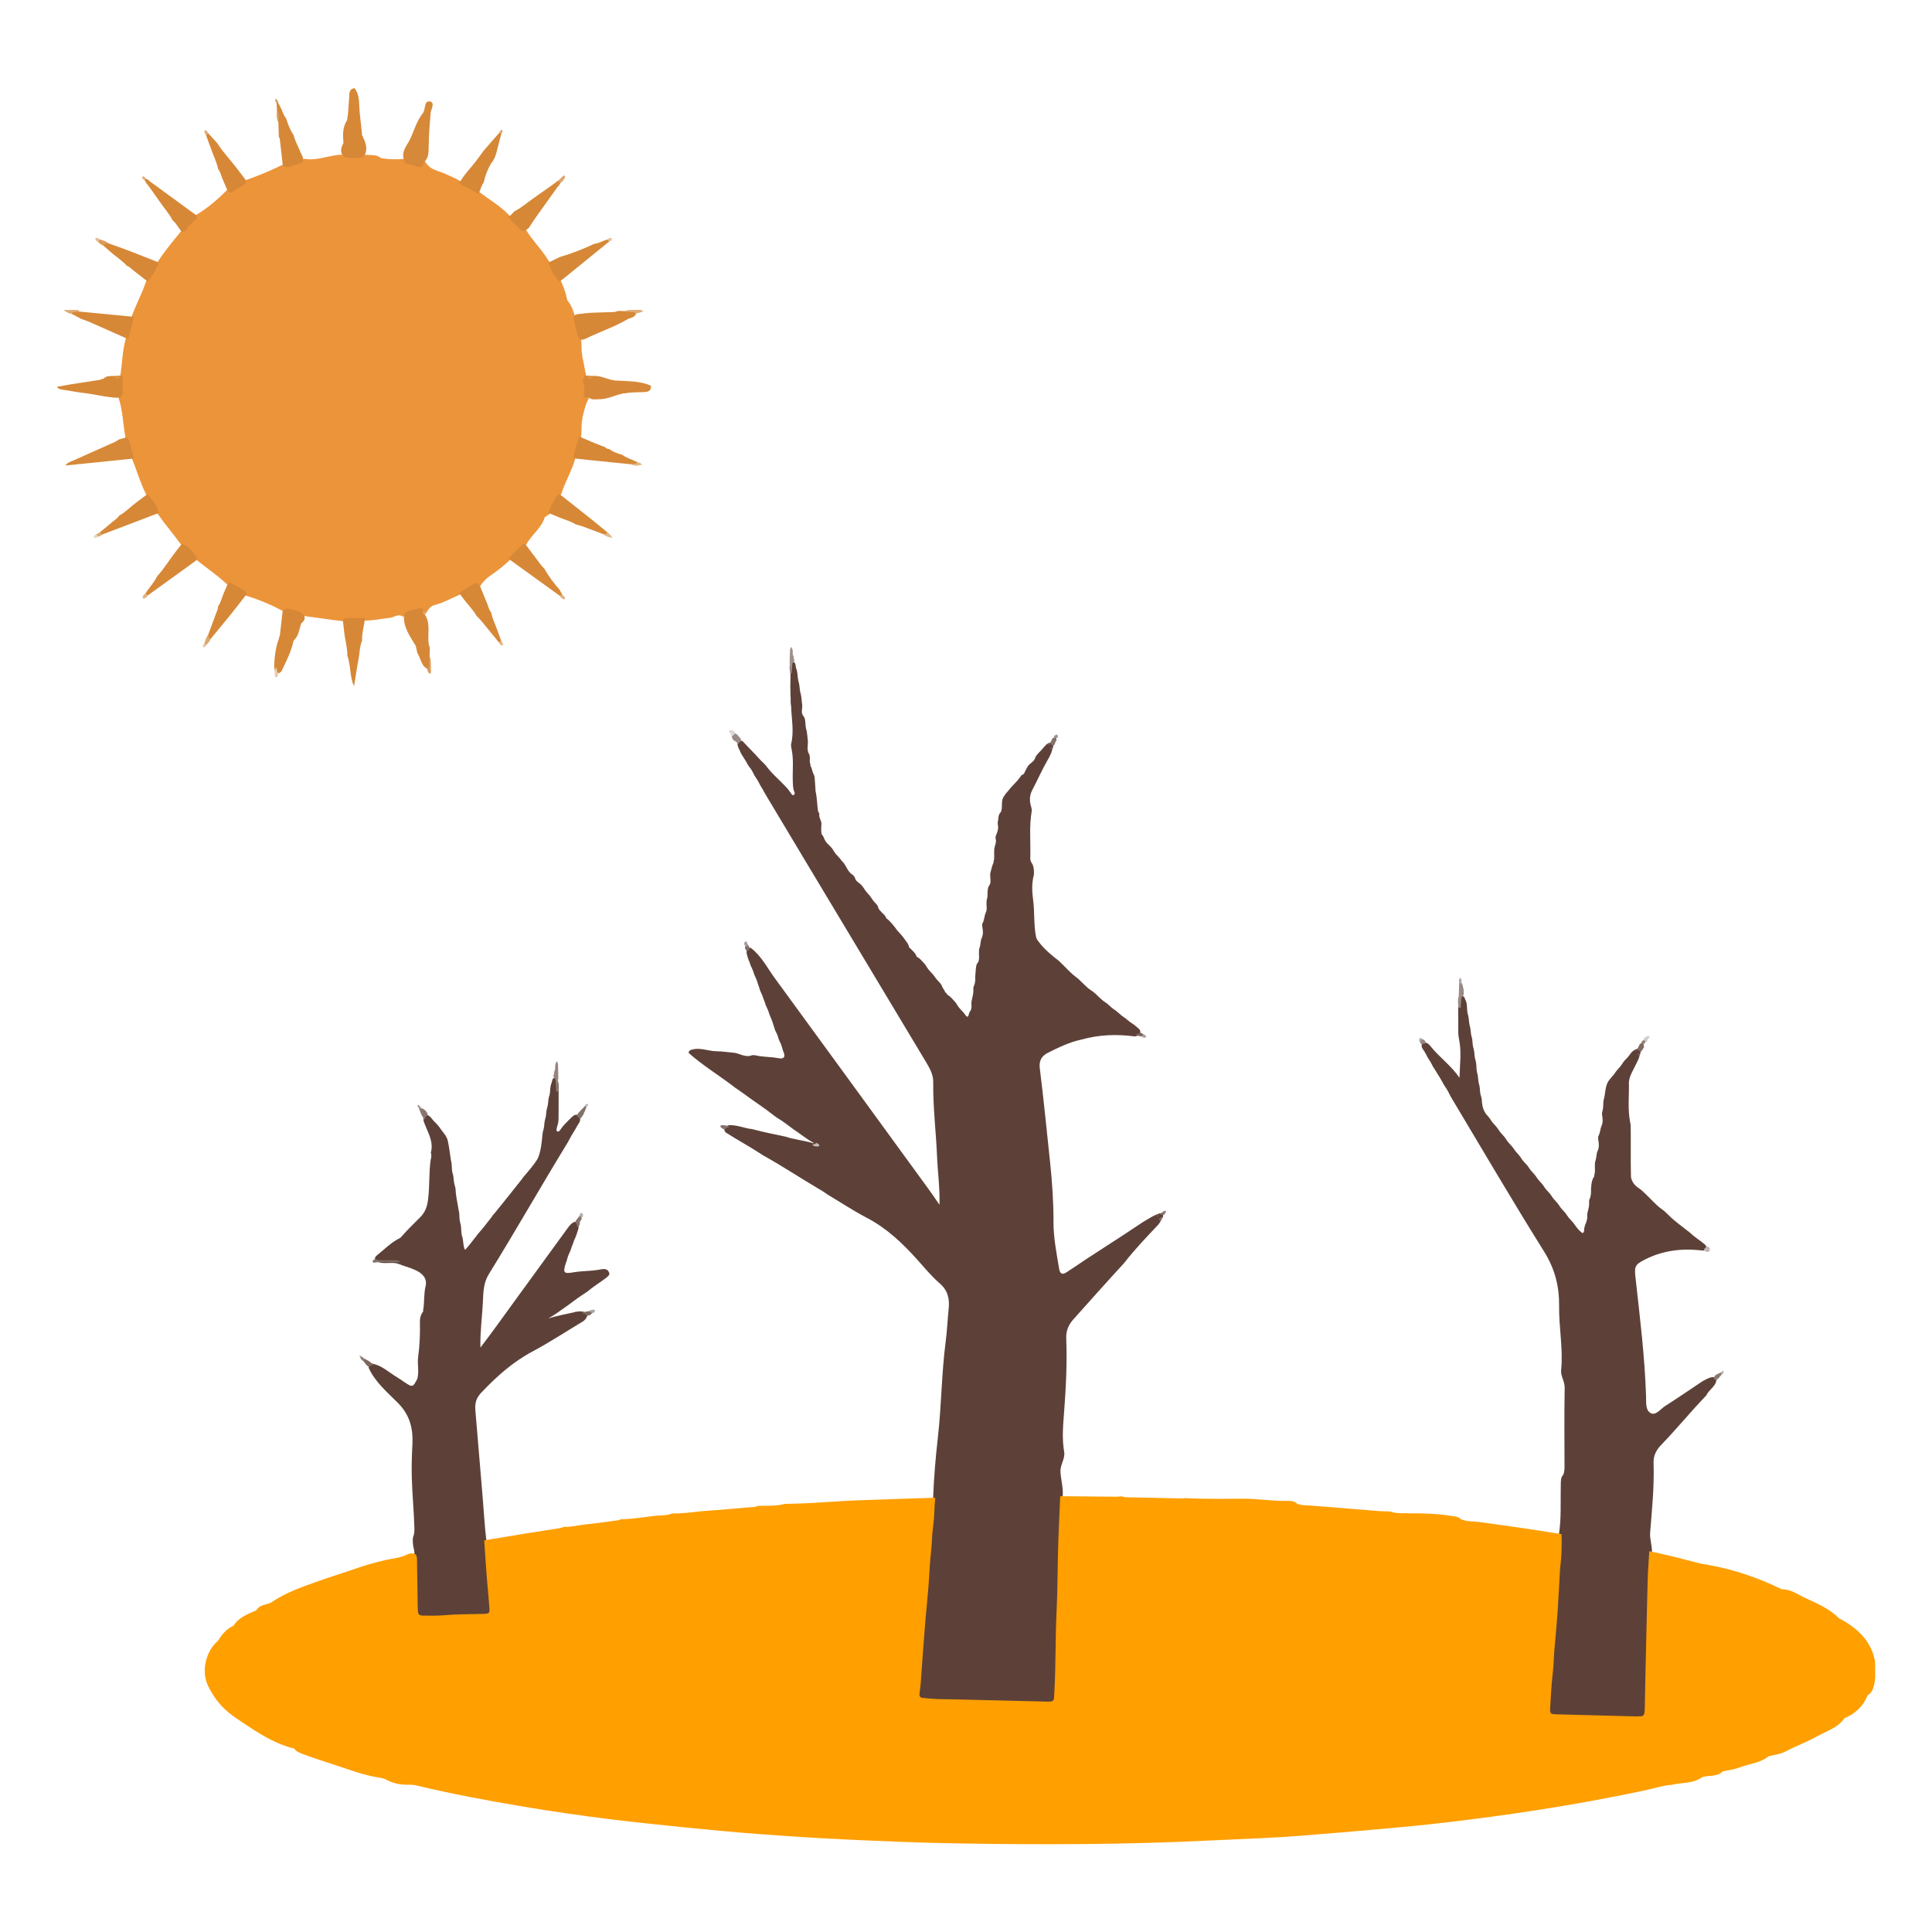 <?xml version="1.0" encoding="utf-8"?>
<!-- Generator: Adobe Illustrator 16.0.0, SVG Export Plug-In . SVG Version: 6.00 Build 0)  -->
<!DOCTYPE svg PUBLIC "-//W3C//DTD SVG 1.1//EN" "http://www.w3.org/Graphics/SVG/1.1/DTD/svg11.dtd">
<svg version="1.1" id="Layer_1" xmlns="http://www.w3.org/2000/svg" xmlns:xlink="http://www.w3.org/1999/xlink" x="0px" y="0px"
	 width="85px" height="85px" viewBox="0 0 85 85" enable-background="new 0 0 85 85" xml:space="preserve">
<g>
	<path fill-rule="evenodd" clip-rule="evenodd" fill="#EC943A" d="M25.637,18.322c-0.017,0.021-0.019,0.043-0.005,0.066
		c-0.076,0.277-0.025,0.564-0.069,0.843c-0.065,0.316-0.176,0.619-0.251,0.933c-0.148,0.544-0.449,1.028-0.616,1.564
		c-0.228,0.248-0.333,0.567-0.499,0.851c-0.052,0.092-0.159,0.109-0.23,0.175v0c-0.14,0.482-0.576,0.763-0.802,1.187
		c-0.27,0.215-0.507,0.464-0.746,0.71c-0.251,0.233-0.515,0.452-0.8,0.641c-0.198,0.132-0.359,0.29-0.488,0.485
		c-0.104-0.038-0.178-0.105-0.305,0.019c-0.17,0.166-0.402,0.265-0.619,0.375c-0.361,0.152-0.703,0.354-1.087,0.447
		c-0.235,0.057-0.295,0.263-0.421,0.415c-0.15-0.298-0.363-0.119-0.561-0.076c-0.15,0.032-0.262,0.156-0.419,0.171
		c-0.198-0.143-0.365,0.03-0.548,0.051c-0.384,0.043-0.764,0.128-1.152,0.124c-0.305,0.006-0.609-0.005-0.912,0.028
		c-0.568-0.063-1.133-0.154-1.7-0.226c-0.315-0.095-0.621-0.235-0.962-0.219c-0.511-0.281-1.045-0.504-1.604-0.673
		c-0.256-0.227-0.538-0.411-0.866-0.518c-0.417-0.392-0.893-0.709-1.336-1.068c-0.196-0.258-0.426-0.483-0.683-0.683
		c-0.334-0.452-0.696-0.882-1.022-1.34c-0.139-0.309-0.337-0.582-0.513-0.868c-0.25-0.499-0.402-1.036-0.609-1.551
		c-0.108-0.317-0.196-0.641-0.298-0.96c-0.105-0.585-0.11-1.188-0.309-1.757c0.113-0.298,0.069-0.61,0.085-0.917
		c0.091-0.547,0.089-1.106,0.241-1.644c0.082-0.318,0.155-0.639,0.252-0.953c0.184-0.529,0.462-1.019,0.636-1.553
		c0.17-0.29,0.356-0.571,0.514-0.87c0.302-0.478,0.667-0.908,1.023-1.344c0.235-0.237,0.466-0.479,0.682-0.735
		C9.137,9.15,9.581,8.779,9.986,8.36c0.076-0.047,0.121,0.164,0.252-0.007c0.141-0.182,0.4-0.27,0.587-0.43
		c0.547-0.194,1.082-0.417,1.603-0.672c0.344-0.012,0.657-0.136,0.97-0.264c0.583,0.105,1.123-0.188,1.695-0.181
		c0.314,0.037,0.628,0.035,0.942-0.001c0.246,0.041,0.518-0.038,0.73,0.156l-0.001-0.006c0.326,0.062,0.654,0.061,0.982,0.039
		c0.307,0.161,0.615,0.301,0.963,0.112c0.198,0.392,0.628,0.408,0.959,0.576c0.182,0.092,0.379,0.158,0.552,0.271
		c0.274,0.19,0.596,0.298,0.865,0.497c0.449,0.333,0.937,0.619,1.326,1.03c0.246,0.216,0.417,0.52,0.742,0.646
		c0.229,0.385,0.542,0.708,0.801,1.072c0.024,0.028,0.046,0.059,0.066,0.09c0.051,0.099,0.124,0.183,0.182,0.279
		c0.132,0.294,0.324,0.553,0.491,0.827c0.121,0.267,0.209,0.543,0.272,0.829l-0.001-0.001c0.193,0.21,0.258,0.481,0.351,0.739
		c0.093,0.309,0.166,0.622,0.246,0.934c0.039,0.259,0.003,0.524,0.065,0.781c-0.016,0.018-0.015,0.035,0.002,0.051
		c0.061,0.255,0.095,0.515,0.157,0.77c0.008,0.347-0.032,0.7,0.123,1.03C25.759,17.771,25.707,18.05,25.637,18.322z"/>
	<path fill-rule="evenodd" clip-rule="evenodd" fill="#5D4138" d="M35.664,33.655c-0.018,0.021-0.016,0.039,0.007,0.054
		c0.061,0.124,0.069,0.267,0.142,0.386c0.013,0.038,0.021,0.077,0.028,0.116c0.017,0.158,0.018,0.317,0.034,0.475
		c0.003,0.041,0.005,0.081,0.006,0.122c0.073,0.302,0.06,0.614,0.119,0.917l-0.004-0.005c0.031,0.022,0.048,0.053,0.05,0.091
		c-0.021,0.135,0.057,0.247,0.088,0.37c0.009,0.037,0.009,0.074,0.002,0.11c0.003,0.147-0.032,0.297,0.028,0.441l-0.007-0.005
		c0.03,0.017,0.052,0.041,0.063,0.073c0.022,0.046,0.039,0.093,0.062,0.139c0.017,0.03,0.033,0.06,0.051,0.088
		c0.067,0.103,0.171,0.171,0.246,0.265c0.023,0.025,0.043,0.052,0.062,0.08c0.034,0.055,0.065,0.112,0.104,0.164
		c0.021,0.024,0.041,0.049,0.062,0.073c0.022,0.023,0.044,0.047,0.065,0.071c0.012,0.012,0.022,0.024,0.034,0.036
		c0.024,0.024,0.046,0.05,0.067,0.077c0.022,0.027,0.043,0.056,0.063,0.085c0.184,0.16,0.229,0.421,0.423,0.574
		c0.032,0.019,0.062,0.041,0.089,0.066c0.026,0.027,0.046,0.058,0.062,0.092s0.029,0.068,0.04,0.103
		c0.075,0.107,0.206,0.157,0.281,0.265c0.024,0.027,0.046,0.057,0.066,0.087c0.046,0.075,0.095,0.149,0.156,0.214
		c0.024,0.024,0.047,0.051,0.069,0.077c0.023,0.025,0.045,0.051,0.065,0.079c0.021,0.026,0.04,0.054,0.058,0.083
		c0.043,0.07,0.092,0.135,0.149,0.194c0.024,0.023,0.046,0.047,0.067,0.072c0.022,0.025,0.042,0.052,0.059,0.081
		c0.012,0.031,0.021,0.063,0.028,0.095c0.037,0.077,0.102,0.131,0.156,0.194c0.024,0.024,0.049,0.047,0.075,0.07
		c0.024,0.025,0.048,0.051,0.07,0.078c0.017,0.032,0.031,0.065,0.045,0.098c0.195,0.146,0.338,0.341,0.481,0.533
		c0.024,0.025,0.048,0.053,0.07,0.08c0.024,0.025,0.047,0.052,0.07,0.078c0.013,0.012,0.023,0.026,0.036,0.039
		c0.024,0.025,0.047,0.052,0.069,0.081c0.022,0.028,0.043,0.057,0.063,0.087c0.081,0.121,0.193,0.224,0.212,0.379l-0.005-0.006
		c0.127,0.131,0.284,0.238,0.342,0.425l0.008-0.02l-0.012,0.018c0.152,0.061,0.236,0.199,0.348,0.306
		c0.022,0.025,0.042,0.052,0.061,0.08c0.033,0.054,0.063,0.111,0.103,0.162c0.021,0.023,0.04,0.048,0.061,0.071
		c0.022,0.023,0.043,0.047,0.064,0.07c0.012,0.012,0.022,0.023,0.034,0.035c0.023,0.023,0.044,0.048,0.064,0.074
		c0.021,0.026,0.041,0.054,0.061,0.082c0.065,0.103,0.157,0.184,0.236,0.277c0.024,0.026,0.045,0.057,0.062,0.088
		c0.039,0.122,0.132,0.216,0.176,0.335l-0.004-0.007c0.042,0.021,0.076,0.05,0.083,0.101l-0.008-0.005
		c0.148,0.066,0.235,0.201,0.346,0.309c0.022,0.024,0.042,0.052,0.061,0.08c0.033,0.055,0.064,0.11,0.104,0.162
		c0.021,0.023,0.04,0.048,0.061,0.072c0.022,0.022,0.044,0.047,0.065,0.07c0.012,0.012,0.022,0.023,0.034,0.035
		c0.024,0.024,0.046,0.05,0.067,0.077c0.021,0.026,0.042,0.055,0.062,0.083c0.087,0.127,0.135,0.091,0.158-0.04
		c0.011-0.037,0.024-0.071,0.043-0.104c0.132-0.15,0.03-0.34,0.084-0.502c0.03-0.153,0.082-0.303,0.068-0.462
		c-0.001-0.039,0.002-0.077,0.007-0.116c0.07-0.14,0.088-0.29,0.077-0.444c0.001-0.038,0.004-0.075,0.007-0.113
		c0.021-0.15,0.005-0.306,0.063-0.451c0.013-0.038,0.034-0.068,0.066-0.09l-0.005,0.005c0.07-0.159,0.019-0.327,0.035-0.491
		c-0.001-0.042,0.005-0.083,0.017-0.124c0.065-0.154,0.032-0.332,0.117-0.48l-0.004,0.006c0.066-0.163,0.041-0.327,0.013-0.492
		c-0.005-0.043-0.003-0.085,0.007-0.127c0.095-0.145,0.073-0.326,0.149-0.476l-0.003,0.005c0.078-0.152,0.021-0.315,0.038-0.472
		c0-0.04,0.004-0.08,0.012-0.119c0.054-0.152,0.009-0.315,0.049-0.469c0.012-0.037,0.023-0.074,0.035-0.112
		c0.12-0.134,0.06-0.294,0.065-0.445c-0.007-0.04-0.006-0.079,0.001-0.118c0.041-0.15,0.071-0.303,0.132-0.448
		c0.022-0.016,0.024-0.033,0.006-0.054c0.063-0.157,0.022-0.322,0.035-0.483c-0.001-0.041,0.002-0.081,0.009-0.121
		c0.023-0.136,0.1-0.265,0.053-0.411c-0.005-0.041-0.003-0.081,0.005-0.122c0.066-0.149,0.126-0.3,0.098-0.469
		c-0.009-0.041-0.012-0.082-0.011-0.124c0.042-0.159,0.002-0.343,0.146-0.47l-0.003,0.003c0.091-0.226-0.026-0.496,0.146-0.705
		c0.02-0.033,0.041-0.064,0.064-0.095c0.022-0.031,0.047-0.06,0.073-0.088c0.012-0.015,0.025-0.028,0.038-0.042
		c0.16-0.213,0.369-0.383,0.523-0.601c0.021-0.032,0.042-0.062,0.066-0.09c0.032-0.019,0.065-0.035,0.099-0.051l-0.003,0.004
		c0.057-0.108,0.101-0.223,0.169-0.325c0.018-0.03,0.039-0.058,0.063-0.084c0.097-0.097,0.235-0.159,0.27-0.311
		c0.014-0.034,0.032-0.065,0.054-0.094c0.021-0.03,0.045-0.058,0.069-0.085c0.013-0.014,0.025-0.026,0.038-0.041
		c0.123-0.111,0.215-0.252,0.338-0.365c0.029-0.022,0.061-0.041,0.094-0.057c0.017-0.006,0.034-0.011,0.051-0.017
		c0.057-0.005,0.102,0.016,0.133,0.063c0.012,0.031,0.017,0.063,0.015,0.097c-0.009,0.046-0.027,0.09-0.042,0.135
		c-0.012,0.044-0.023,0.089-0.038,0.134c-0.011,0.031-0.023,0.06-0.038,0.088c-0.021,0.046-0.042,0.092-0.065,0.138
		c-0.017,0.033-0.035,0.064-0.056,0.095c-0.25,0.434-0.451,0.894-0.684,1.336c-0.132,0.252-0.126,0.506-0.039,0.768
		c0.012,0.045,0.017,0.09,0.019,0.137c-0.127,0.697-0.041,1.4-0.067,2.1c-0.004,0.105,0.047,0.184,0.101,0.264
		c0.062,0.144,0.066,0.295,0.059,0.448c-0.098,0.368-0.086,0.734-0.035,1.112c0.072,0.535,0.022,1.083,0.126,1.616
		c0.011,0.04,0.023,0.08,0.041,0.117c0.226,0.339,0.526,0.606,0.844,0.856c0.048,0.033,0.093,0.069,0.135,0.108
		c0.251,0.232,0.47,0.497,0.745,0.703c0.044,0.03,0.085,0.065,0.124,0.101c0.038,0.033,0.074,0.07,0.109,0.106
		c0.036,0.035,0.071,0.07,0.107,0.105c0.038,0.034,0.074,0.068,0.111,0.104c0.087,0.087,0.188,0.155,0.291,0.223
		c0.193,0.146,0.341,0.344,0.549,0.473c0.047,0.031,0.091,0.067,0.133,0.105c0.094,0.092,0.195,0.175,0.306,0.245
		c0.135,0.1,0.248,0.227,0.392,0.315c0.046,0.031,0.09,0.066,0.132,0.104c0.069,0.061,0.144,0.114,0.222,0.164
		c0.049,0.032,0.095,0.067,0.14,0.104c0.096,0.098,0.258,0.156,0.199,0.344c-0.059,0.079-0.143,0.104-0.233,0.117
		c-0.793-0.107-1.577-0.079-2.35,0.139c-0.522,0.11-0.997,0.343-1.47,0.579c-0.286,0.143-0.4,0.36-0.36,0.678
		c0.171,1.365,0.304,2.734,0.45,4.102c0.096,0.896,0.156,1.792,0.154,2.696c-0.002,0.672,0.137,1.346,0.245,2.014
		c0.061,0.375,0.271,0.211,0.445,0.091c1.069-0.729,2.172-1.406,3.242-2.132c0.172-0.094,0.332-0.208,0.51-0.291
		c0.049-0.025,0.099-0.047,0.149-0.067c0.033-0.014,0.068-0.021,0.104-0.022c0.035,0.003,0.068,0.013,0.099,0.031
		c0.021,0.028,0.032,0.061,0.03,0.096c-0.015,0.051-0.042,0.095-0.071,0.138c-0.027,0.045-0.053,0.091-0.08,0.137
		c-0.01,0.016-0.02,0.03-0.029,0.046c-0.012,0.016-0.023,0.029-0.034,0.045c-0.52,0.55-1.043,1.095-1.507,1.694
		c-0.754,0.819-1.494,1.65-2.235,2.48c-0.218,0.243-0.32,0.507-0.308,0.833c0.042,1.072-0.011,2.143-0.092,3.21
		c-0.046,0.597-0.102,1.185,0.001,1.779c0.054,0.309-0.185,0.567-0.163,0.89c0.025,0.373,0.14,0.739,0.092,1.118
		c-0.048,1.654-0.044,3.31-0.144,4.963c-0.038,0.64-0.023,1.281-0.009,1.921c0.014,0.587-0.103,1.164-0.099,1.75
		c0.002,0.31-0.171,0.457-0.473,0.456c-0.71-0.001-1.419,0.041-2.128-0.037c-0.791-0.086-1.586-0.028-2.379-0.037
		c-1.14-0.012-1.197-0.04-1.119-1.153c0.109-1.554,0.243-3.106,0.375-4.659c0.072-0.846,0.14-1.691,0.203-2.538
		c0.015-0.194,0.011-0.391,0.076-0.576c0.031-0.916,0.109-1.831,0.212-2.74c0.159-1.404,0.16-2.82,0.344-4.219
		c0.062-0.479,0.081-0.956,0.13-1.434c0.047-0.445-0.04-0.812-0.397-1.119c-0.367-0.317-0.676-0.698-1.001-1.06
		c-0.643-0.715-1.337-1.37-2.205-1.823c-0.591-0.309-1.149-0.679-1.722-1.021c-0.104-0.063-0.198-0.145-0.308-0.203
		c-0.035-0.018-0.068-0.038-0.103-0.059c-0.799-0.475-1.575-0.985-2.386-1.441c-0.034-0.018-0.067-0.038-0.1-0.06
		c-0.512-0.339-1.053-0.63-1.572-0.959c-0.032-0.025-0.056-0.058-0.073-0.096c-0.007-0.042-0.004-0.083,0.012-0.123
		c0.053-0.077,0.132-0.102,0.218-0.113c0.34-0.01,0.652,0.138,0.984,0.172c0.04,0.007,0.08,0.018,0.119,0.029
		c0.442,0.121,0.895,0.202,1.342,0.301c0.037,0.007,0.074,0.018,0.11,0.029c0.102,0.042,0.21,0.061,0.318,0.08
		c0.036,0.006,0.071,0.016,0.106,0.025c0.212,0.042,0.426,0.082,0.633,0.138c0.021,0.005,0.043,0.022,0.064,0.021
		c0.034,0,0.036-0.014,0-0.026c-0.267-0.149-0.503-0.337-0.75-0.507c-0.033-0.02-0.064-0.042-0.096-0.064
		c-0.248-0.177-0.481-0.373-0.746-0.526c-0.033-0.02-0.063-0.042-0.094-0.066c-0.446-0.355-0.927-0.662-1.384-1.002
		c-0.031-0.02-0.062-0.041-0.091-0.062c-0.058-0.043-0.116-0.086-0.177-0.125c-0.031-0.019-0.061-0.04-0.09-0.062
		c-0.03-0.021-0.059-0.045-0.088-0.068c-0.016-0.012-0.029-0.023-0.045-0.034c-0.637-0.48-1.32-0.898-1.918-1.431
		c0.002-0.047,0.021-0.084,0.057-0.113c0.397-0.17,0.785,0.038,1.179,0.04c0.241,0.001,0.491,0.043,0.737,0.064
		c0.045,0.003,0.09,0.012,0.134,0.022c0.228,0.066,0.448,0.189,0.697,0.085c0.041-0.003,0.083,0,0.124,0.006
		c0.338,0.08,0.688,0.062,1.029,0.129c0.229,0.045,0.315-0.053,0.215-0.278c-0.015-0.034-0.025-0.069-0.036-0.105
		c-0.031-0.121-0.068-0.241-0.128-0.353c-0.017-0.031-0.03-0.064-0.042-0.098c-0.032-0.118-0.074-0.232-0.134-0.34
		c-0.017-0.031-0.029-0.064-0.041-0.098c-0.037-0.116-0.07-0.234-0.112-0.349c-0.013-0.031-0.024-0.062-0.035-0.095
		c-0.019-0.045-0.037-0.09-0.058-0.135c-0.014-0.028-0.025-0.058-0.035-0.088c-0.015-0.044-0.027-0.088-0.043-0.132
		c-0.013-0.027-0.022-0.056-0.034-0.084c-0.018-0.041-0.036-0.083-0.056-0.124c-0.015-0.027-0.025-0.057-0.035-0.086
		c-0.018-0.06-0.037-0.118-0.062-0.177c-0.014-0.029-0.024-0.06-0.035-0.09c-0.027-0.095-0.062-0.186-0.108-0.272
		c-0.016-0.029-0.027-0.06-0.038-0.091c-0.021-0.062-0.036-0.126-0.06-0.187c-0.013-0.029-0.022-0.061-0.032-0.091
		c-0.014-0.045-0.026-0.091-0.042-0.135c-0.013-0.028-0.023-0.058-0.034-0.086c-0.019-0.042-0.037-0.083-0.057-0.125
		c-0.014-0.027-0.024-0.056-0.034-0.084c-0.015-0.043-0.027-0.086-0.043-0.128c-0.012-0.027-0.022-0.056-0.033-0.083
		c-0.019-0.042-0.037-0.083-0.057-0.124c-0.015-0.028-0.025-0.057-0.035-0.086c-0.019-0.061-0.039-0.122-0.065-0.181
		c-0.015-0.032-0.026-0.064-0.037-0.098c-0.035-0.125-0.094-0.248-0.038-0.382c0.036-0.056,0.087-0.08,0.153-0.076
		c0.469,0.35,0.726,0.874,1.059,1.33c2.248,3.085,4.503,6.165,6.746,9.255c0.163,0.226,0.325,0.452,0.505,0.725
		c0.023-0.748-0.079-1.452-0.108-2.158c-0.045-1.08-0.182-2.156-0.166-3.241c0.006-0.328-0.157-0.613-0.323-0.891
		c-2.362-3.945-4.737-7.883-7.095-11.83c-0.05-0.096-0.099-0.193-0.16-0.282c-0.035-0.055-0.063-0.114-0.094-0.172
		c-0.016-0.026-0.03-0.053-0.044-0.081c-0.029-0.052-0.061-0.103-0.097-0.151c-0.018-0.023-0.033-0.048-0.047-0.074
		c-0.021-0.039-0.039-0.078-0.06-0.117c-0.015-0.025-0.028-0.051-0.041-0.077c-0.016-0.025-0.029-0.051-0.045-0.077
		c-0.018-0.025-0.035-0.05-0.054-0.075c-0.021-0.025-0.04-0.051-0.06-0.078c-0.02-0.028-0.037-0.057-0.053-0.087
		c-0.072-0.144-0.169-0.273-0.25-0.412c-0.02-0.031-0.036-0.064-0.052-0.097c-0.051-0.138-0.147-0.261-0.138-0.418
		c0.018-0.06,0.057-0.097,0.118-0.11c0.039,0.001,0.076,0.012,0.11,0.032c0.183,0.194,0.367,0.388,0.555,0.579
		c0.036,0.037,0.07,0.076,0.104,0.115c0.033,0.035,0.065,0.071,0.099,0.106c0.033,0.033,0.066,0.068,0.1,0.102
		c0.036,0.033,0.071,0.067,0.105,0.102c0.025,0.024,0.048,0.049,0.069,0.077c0.023,0.027,0.044,0.056,0.064,0.086
		c0.23,0.295,0.521,0.534,0.773,0.806c0.028,0.025,0.053,0.053,0.078,0.082c0.025,0.027,0.049,0.056,0.072,0.086
		c0.023,0.029,0.045,0.061,0.065,0.091c0.052,0.056,0.095,0.179,0.169,0.131c0.089-0.056-0.009-0.166-0.015-0.253
		c-0.024-0.107-0.028-0.215-0.031-0.324c-0.022-0.475,0.048-0.952-0.051-1.424c-0.019-0.072-0.028-0.146-0.028-0.22
		c0.146-0.567,0.019-1.136,0.003-1.704c-0.027-0.098-0.015-0.197-0.018-0.296c-0.022-0.368-0.016-0.736-0.006-1.104
		c-0.032-0.185-0.092-0.373,0.049-0.542c0.233,0.012,0.147,0.224,0.214,0.341c0.014,0.04,0.023,0.081,0.03,0.122
		c0.026,0.161,0.022,0.326,0.077,0.482c0.039,0.16,0.027,0.328,0.082,0.486c0.038,0.164,0.038,0.332,0.064,0.498
		c0.007,0.162-0.074,0.333,0.06,0.479c0.025,0.035,0.043,0.073,0.055,0.114c0.035,0.165,0.015,0.336,0.072,0.498
		c0.037,0.166,0.04,0.336,0.063,0.504c-0.003,0.167-0.045,0.337,0.025,0.501l-0.004-0.007
		C35.693,33.289,35.576,33.488,35.664,33.655z"/>
	<path fill-rule="evenodd" clip-rule="evenodd" fill="#5D4138" d="M70.129,51.771c0.022-0.016,0.024-0.033,0.006-0.054
		c0.064-0.164,0.022-0.335,0.035-0.502c-0.001-0.042,0.004-0.084,0.016-0.126c0.065-0.155,0.033-0.335,0.118-0.485L70.3,50.61
		c0.066-0.162,0.041-0.326,0.013-0.491c-0.005-0.043-0.003-0.085,0.006-0.127c0.085-0.147,0.079-0.324,0.15-0.476l-0.003,0.005
		c0.071-0.165,0.038-0.333,0.016-0.5c-0.001-0.038,0.003-0.075,0.012-0.111c0.047-0.14,0.04-0.286,0.049-0.432
		c0.002-0.037,0.009-0.073,0.017-0.109s0.018-0.072,0.028-0.108c0.041-0.22,0.043-0.45,0.152-0.654
		c0.092-0.164,0.243-0.281,0.339-0.442c0.096-0.131,0.222-0.238,0.304-0.381c0.019-0.031,0.04-0.061,0.062-0.088
		c0.022-0.028,0.046-0.055,0.071-0.08c0.09-0.084,0.167-0.179,0.235-0.281c0.043-0.057,0.096-0.103,0.156-0.139
		c0.03-0.019,0.062-0.033,0.094-0.045c0.016-0.004,0.033-0.008,0.05-0.012c0.054,0.001,0.094,0.026,0.119,0.073
		c0.01,0.029,0.013,0.061,0.01,0.093c-0.01,0.044-0.028,0.085-0.043,0.128c-0.011,0.043-0.022,0.086-0.035,0.128
		c-0.01,0.028-0.022,0.056-0.037,0.082c-0.012,0.027-0.025,0.055-0.038,0.081c-0.013,0.028-0.026,0.055-0.041,0.082
		c-0.013,0.027-0.026,0.055-0.04,0.082c-0.012,0.027-0.026,0.054-0.041,0.08c-0.013,0.027-0.026,0.054-0.04,0.08
		c-0.012,0.027-0.026,0.054-0.041,0.079c-0.021,0.041-0.04,0.082-0.059,0.124c-0.011,0.03-0.024,0.06-0.037,0.09
		c-0.018,0.049-0.032,0.099-0.044,0.15c-0.009,0.04-0.016,0.078-0.019,0.118c0.017,0.579-0.059,1.16,0.05,1.736
		c0.018,0.069,0.027,0.14,0.029,0.211c0.012,0.744-0.009,1.488,0.013,2.23c0.039,0.226,0.177,0.382,0.363,0.502
		c0.047,0.032,0.091,0.068,0.133,0.106c0.044,0.037,0.085,0.076,0.125,0.116c0.248,0.232,0.465,0.497,0.744,0.696
		c0.047,0.032,0.091,0.068,0.133,0.105c0.043,0.037,0.083,0.076,0.123,0.115c0.258,0.271,0.563,0.482,0.854,0.714
		c0.047,0.032,0.091,0.068,0.134,0.106c0.197,0.188,0.431,0.328,0.639,0.503c0.046,0.046,0.081,0.097,0.073,0.167
		c-0.033,0.063-0.09,0.093-0.156,0.107c-0.892-0.115-1.75-0.018-2.559,0.396c-0.436,0.223-0.461,0.304-0.406,0.795
		c0.191,1.728,0.406,3.453,0.463,5.193c0.009,0.272-0.037,0.635,0.208,0.766c0.222,0.118,0.431-0.188,0.636-0.316
		c0.553-0.35,1.09-0.725,1.637-1.086c0.154-0.08,0.301-0.179,0.483-0.185c0.07,0.014,0.116,0.053,0.135,0.122
		c-0.035,0.303-0.338,0.43-0.448,0.684c-0.683,0.711-1.306,1.476-1.991,2.185c-0.211,0.219-0.34,0.469-0.329,0.782
		c0.034,1.026-0.068,2.046-0.151,3.066c-0.024,0.302,0.103,0.601,0.076,0.908c-0.125,1.443-0.02,2.895-0.141,4.339
		c-0.062,0.734-0.009,1.476-0.02,2.214c-0.01,0.643-0.121,0.777-0.758,0.759c-1.057-0.031-2.113-0.094-3.172-0.089
		c-0.409,0.002-0.522-0.136-0.504-0.591c0.031-0.765,0.116-1.525,0.174-2.289c0.13-1.72,0.273-3.439,0.331-5.164
		c0.11-0.69,0.066-1.388,0.082-2.082c0.003-0.153-0.007-0.306,0.041-0.454c0.122-0.134,0.125-0.296,0.124-0.466
		c-0.003-1.154-0.013-2.31,0.007-3.463c0.005-0.278-0.184-0.502-0.156-0.766c0.095-0.944-0.102-1.878-0.089-2.816
		c0.011-0.869-0.187-1.645-0.66-2.401c-1.394-2.229-2.722-4.498-4.071-6.753c-0.043-0.069-0.078-0.144-0.115-0.216
		c-0.019-0.032-0.035-0.066-0.053-0.1c-0.034-0.064-0.074-0.126-0.117-0.186c-0.022-0.029-0.041-0.061-0.059-0.093
		c-0.128-0.245-0.276-0.477-0.423-0.709c-0.021-0.028-0.041-0.06-0.058-0.091c-0.055-0.107-0.105-0.218-0.179-0.315
		c-0.02-0.027-0.037-0.056-0.053-0.085c-0.023-0.042-0.044-0.087-0.066-0.13c-0.017-0.026-0.032-0.055-0.047-0.083
		c-0.032-0.057-0.069-0.11-0.105-0.164c-0.02-0.029-0.032-0.062-0.04-0.096c-0.006-0.057,0.007-0.107,0.045-0.151
		c0.034-0.018,0.071-0.026,0.109-0.026c0.039,0.007,0.075,0.021,0.108,0.041c0.049,0.034,0.09,0.076,0.127,0.122
		c0.392,0.487,0.91,0.856,1.274,1.386c0.015-0.582,0.099-1.147-0.023-1.71c-0.021-0.087-0.027-0.176-0.03-0.265
		c-0.003-0.361-0.002-0.722-0.003-1.083c0.018-0.186-0.04-0.39,0.129-0.539c0.168-0.017,0.156,0.136,0.213,0.225
		c0.015,0.041,0.025,0.084,0.032,0.127c0.023,0.166,0.007,0.337,0.063,0.498c0.042,0.159,0.027,0.328,0.079,0.485
		c0.042,0.156,0.028,0.321,0.078,0.476c0.012,0.038,0.02,0.077,0.025,0.116c0.017,0.135,0.014,0.272,0.06,0.403
		c0.011,0.037,0.019,0.075,0.024,0.113c0.016,0.134,0.017,0.271,0.062,0.399c0.011,0.037,0.019,0.075,0.024,0.114
		c0.02,0.152,0.006,0.309,0.054,0.458c0.039,0.146,0.028,0.3,0.067,0.446c0.012,0.035,0.021,0.071,0.028,0.107
		c0.026,0.144,0.013,0.292,0.062,0.433c0.006,0.018,0.01,0.036,0.016,0.054c0.011,0.036,0.017,0.073,0.021,0.111
		c0.013,0.271,0.068,0.524,0.271,0.724c0.038,0.042,0.072,0.087,0.104,0.133c0.066,0.109,0.147,0.208,0.236,0.299
		c0.037,0.04,0.07,0.083,0.101,0.128c0.065,0.105,0.145,0.201,0.231,0.29c0.036,0.038,0.068,0.08,0.099,0.124
		c0.047,0.072,0.094,0.145,0.152,0.208c0.036,0.037,0.071,0.076,0.105,0.115c0.036,0.039,0.068,0.081,0.099,0.124
		c0.083,0.136,0.204,0.241,0.298,0.369c0.073,0.119,0.16,0.228,0.26,0.326c0.037,0.038,0.069,0.08,0.099,0.124
		c0.065,0.105,0.146,0.199,0.232,0.288c0.037,0.039,0.07,0.081,0.101,0.126c0.065,0.106,0.146,0.201,0.233,0.291
		c0.037,0.039,0.07,0.082,0.101,0.127c0.065,0.106,0.146,0.201,0.234,0.291c0.037,0.039,0.069,0.082,0.101,0.127
		c0.065,0.106,0.146,0.201,0.233,0.291c0.037,0.04,0.07,0.082,0.101,0.127c0.066,0.107,0.147,0.202,0.235,0.292
		c0.037,0.04,0.07,0.083,0.102,0.128c0.067,0.108,0.15,0.204,0.24,0.296c0.039,0.041,0.073,0.085,0.106,0.132
		c0.102,0.144,0.209,0.283,0.356,0.39c0.114-0.056,0.053-0.169,0.088-0.248c0.007-0.038,0.018-0.074,0.029-0.111
		c0.064-0.139,0.111-0.28,0.091-0.438c0.001-0.038,0.006-0.075,0.016-0.112c0.037-0.148,0.083-0.295,0.068-0.451
		c-0.001-0.038,0.003-0.076,0.01-0.114c0.075-0.141,0.08-0.292,0.074-0.446c0.003-0.039,0.005-0.078,0.007-0.116
		C70.02,52.062,70.036,51.907,70.129,51.771z"/>
	<path fill-rule="evenodd" clip-rule="evenodd" fill="#5D4138" d="M18.949,51.019c0.031-0.1,0.041-0.201,0.006-0.303
		c0.144-0.525-0.172-0.946-0.322-1.405c-0.01-0.087,0.001-0.167,0.071-0.229c0.036-0.019,0.073-0.025,0.113-0.021
		c0.144,0.062,0.204,0.211,0.317,0.306c0.038,0.038,0.075,0.078,0.111,0.118c0.037,0.041,0.07,0.084,0.102,0.129
		c0.102,0.155,0.239,0.287,0.315,0.46c0.017,0.036,0.028,0.073,0.038,0.111c0.064,0.289,0.095,0.583,0.141,0.875
		c0.012,0.038,0.02,0.076,0.025,0.114c0.021,0.152,0.002,0.308,0.05,0.457c0.013,0.037,0.021,0.074,0.028,0.112
		c0.023,0.153,0.021,0.311,0.076,0.459c0.012,0.039,0.019,0.078,0.024,0.118c0.008,0.306,0.087,0.601,0.131,0.9
		c0.011,0.038,0.019,0.077,0.024,0.116c0.022,0.151,0.003,0.307,0.047,0.455c0.012,0.036,0.02,0.073,0.027,0.109
		c0.031,0.164,0.005,0.334,0.059,0.496c0.013,0.035,0.021,0.072,0.029,0.109c0.027,0.146,0.011,0.302,0.099,0.486
		c0.185-0.192,0.319-0.393,0.473-0.576c0.021-0.032,0.043-0.062,0.066-0.093c0.022-0.031,0.048-0.06,0.074-0.088
		c0.013-0.015,0.025-0.028,0.038-0.042c0.175-0.201,0.334-0.415,0.5-0.623c0.02-0.033,0.043-0.063,0.066-0.094
		c0.022-0.03,0.048-0.06,0.073-0.088c0.013-0.015,0.026-0.028,0.038-0.043c0.39-0.477,0.77-0.96,1.152-1.44
		c0.021-0.032,0.043-0.063,0.066-0.093c0.023-0.031,0.048-0.06,0.073-0.088c0.013-0.014,0.026-0.027,0.038-0.042
		c0.178-0.216,0.364-0.426,0.515-0.664c0.016-0.034,0.034-0.068,0.052-0.103c0.126-0.333,0.151-0.684,0.186-1.033
		c0.004-0.039,0.013-0.078,0.022-0.115c0.047-0.129,0.051-0.265,0.065-0.398c0.005-0.038,0.013-0.076,0.023-0.112
		c0.044-0.125,0.048-0.257,0.062-0.387c0.005-0.037,0.013-0.073,0.023-0.109c0.053-0.138,0.048-0.285,0.069-0.428
		c0.007-0.036,0.017-0.071,0.027-0.106c0.053-0.14,0.034-0.29,0.062-0.434c0.008-0.04,0.018-0.078,0.03-0.116
		c0.058-0.095,0.006-0.279,0.209-0.254c0.163,0.178,0.095,0.399,0.115,0.604c-0.004,0.407,0.004,0.813-0.004,1.22
		c-0.001,0.065-0.01,0.131-0.025,0.193c-0.013,0.054-0.035,0.105-0.045,0.159c-0.011,0.064-0.054,0.156,0.028,0.184
		c0.066,0.022,0.108-0.066,0.151-0.118c0.02-0.031,0.042-0.06,0.064-0.088c0.021-0.028,0.045-0.055,0.069-0.081
		c0.012-0.013,0.024-0.025,0.036-0.038c0.023-0.027,0.048-0.052,0.073-0.077c0.012-0.013,0.024-0.024,0.036-0.037
		c0.09-0.085,0.171-0.18,0.27-0.256c0.016-0.01,0.031-0.019,0.047-0.027c0.035-0.013,0.071-0.018,0.108-0.015
		c0.058,0.014,0.098,0.048,0.124,0.101c0.019,0.053,0.021,0.106,0.01,0.161c-0.01,0.034-0.024,0.067-0.043,0.098
		c-0.037,0.059-0.076,0.117-0.11,0.18c-0.016,0.032-0.033,0.063-0.052,0.094c-0.12,0.186-0.228,0.379-0.33,0.574
		c-1.178,1.926-2.293,3.889-3.48,5.808c-0.229,0.37-0.24,0.777-0.257,1.167c-0.028,0.667-0.127,1.33-0.112,2.062
		c0.532-0.692,1.005-1.363,1.488-2.025c0.763-1.047,1.523-2.095,2.286-3.143c0.099-0.135,0.188-0.278,0.345-0.357
		c0.096-0.032,0.15,0.016,0.186,0.099c0.017,0.056,0.02,0.111,0.011,0.169c-0.006,0.035-0.016,0.069-0.028,0.103
		c-0.024,0.065-0.045,0.131-0.064,0.197c-0.01,0.033-0.022,0.064-0.037,0.095c-0.046,0.089-0.081,0.182-0.109,0.276
		c-0.01,0.031-0.021,0.061-0.035,0.09c-0.025,0.058-0.046,0.116-0.063,0.177c-0.008,0.03-0.021,0.059-0.033,0.087
		c-0.02,0.043-0.04,0.085-0.059,0.129c-0.012,0.03-0.023,0.061-0.036,0.091c-0.021,0.065-0.036,0.133-0.057,0.198
		c-0.012,0.036-0.025,0.07-0.04,0.105c-0.128,0.417-0.09,0.472,0.339,0.396c0.369-0.064,0.744-0.049,1.114-0.113
		c0.16-0.027,0.404-0.108,0.47,0.181c-0.014,0.037-0.033,0.071-0.058,0.102c-0.273,0.233-0.591,0.407-0.864,0.64
		c-0.028,0.024-0.059,0.046-0.09,0.066c-0.062,0.039-0.124,0.079-0.184,0.122c-0.029,0.023-0.061,0.044-0.092,0.063
		c-0.173,0.111-0.33,0.244-0.499,0.362c-0.029,0.023-0.061,0.045-0.093,0.065c-0.271,0.187-0.528,0.392-0.812,0.541
		c0.361-0.112,0.74-0.181,1.116-0.266c0.039-0.013,0.079-0.021,0.119-0.029c0.106-0.017,0.212-0.021,0.317,0.001
		c0.093,0.028,0.162,0.077,0.161,0.186c-0.06,0.194-0.234,0.267-0.387,0.359c-0.666,0.404-1.321,0.832-2.009,1.197
		c-0.876,0.465-1.593,1.108-2.266,1.819c-0.209,0.221-0.285,0.449-0.26,0.753c0.106,1.271,0.214,2.541,0.32,3.812
		c0.057,0.664,0.09,1.331,0.172,1.994c0.098,0.871,0.143,1.745,0.232,2.616c0.055,0.542-0.064,0.694-0.611,0.679
		c-0.711-0.021-1.413,0.111-2.122,0.089c-0.541-0.017-0.667-0.132-0.675-0.669c-0.011-0.681-0.012-1.362,0.001-2.043
		c0.01-0.146,0.003-0.291-0.039-0.433c-0.028-0.143-0.04-0.285-0.021-0.43c0.057-0.13,0.065-0.267,0.062-0.407
		c-0.02-0.749-0.095-1.495-0.115-2.243c-0.013-0.481,0.004-0.966,0.028-1.445c0.036-0.716-0.122-1.309-0.653-1.838
		c-0.465-0.465-0.985-0.902-1.27-1.525c-0.003-0.103,0.045-0.166,0.145-0.19c0.437,0.077,0.745,0.391,1.108,0.604
		c0.095,0.056,0.184,0.121,0.275,0.183c0.41,0.273,0.41,0.273,0.621-0.139l-0.007,0.006c0.084-0.314-0.011-0.634,0.033-0.949
		c0.071-0.518,0.09-1.038,0.077-1.561c-0.004-0.154,0.042-0.302,0.136-0.43l0.018-0.025l-0.014-0.027
		c0.067-0.353,0.026-0.714,0.11-1.068c0.08-0.335-0.127-0.551-0.413-0.691c-0.238-0.117-0.497-0.179-0.743-0.275
		c-0.333-0.147-0.718,0.053-1.042-0.152c-0.072-0.107-0.006-0.189,0.068-0.248c0.333-0.264,0.629-0.578,1.022-0.762l-0.004,0.004
		c0.276-0.32,0.582-0.613,0.879-0.913c0.229-0.232,0.311-0.487,0.346-0.808C18.908,52.168,18.865,51.59,18.949,51.019z"/>
	<path fill-rule="evenodd" clip-rule="evenodd" fill="#D68837" d="M16.026,6.857c-0.031,0.024-0.061,0.065-0.095,0.071
		c-0.24,0.038-0.482,0.029-0.724,0.003c-0.045-0.005-0.083-0.06-0.125-0.092c-0.143-0.194-0.054-0.375,0.031-0.555l-0.002,0.004
		c-0.03-0.35-0.047-0.697,0.164-1.007l-0.004,0.002c0.059-0.312,0.058-0.63,0.089-0.945c0.017-0.169-0.045-0.407,0.229-0.458
		l-0.007-0.019c0.204,0.235,0.212,0.528,0.225,0.812c0.018,0.409,0.085,0.811,0.119,1.217c-0.015,0.02-0.014,0.037,0.005,0.054
		C16.066,6.238,16.215,6.53,16.026,6.857z"/>
	<path fill-rule="evenodd" clip-rule="evenodd" fill="#D68837" d="M12.271,28.048c0.058-0.083,0.052-0.18,0.062-0.273
		c0.035-0.31,0.072-0.619,0.108-0.928c0.075-0.025,0.158-0.085,0.225-0.07c0.243,0.056,0.502,0.083,0.695,0.27
		c0.101,0.168,0.015,0.282-0.113,0.383l0.005-0.002c-0.092,0.262-0.107,0.559-0.34,0.758l0.005-0.006
		c-0.09,0.411-0.259,0.791-0.445,1.165c-0.061,0.121-0.091,0.271-0.267,0.285c-0.12-0.067-0.13-0.187-0.146-0.304
		c0.016-0.416,0.065-0.826,0.205-1.221C12.283,28.086,12.284,28.068,12.271,28.048z"/>
	<path fill-rule="evenodd" clip-rule="evenodd" fill="#D68938" d="M18.678,7.118c-0.024,0.047-0.054,0.093-0.073,0.143
		c-0.029,0.074-0.082,0.11-0.157,0.091c-0.183-0.047-0.363-0.104-0.545-0.154C17.808,7.171,17.78,7.1,17.766,7.016
		c-0.116-0.367,0.151-0.622,0.284-0.908c0.182-0.39,0.292-0.818,0.576-1.158l-0.005,0.002c0.013-0.024,0.022-0.05,0.032-0.076
		c0.063-0.163,0.029-0.473,0.279-0.407c0.197,0.053,0.058,0.306,0.016,0.472c-0.003,0.047-0.006,0.095-0.009,0.143
		c-0.043,0.447-0.069,0.895-0.079,1.344C18.854,6.669,18.873,6.924,18.678,7.118z"/>
	<path fill-rule="evenodd" clip-rule="evenodd" fill="#D68837" d="M25.478,14.912c-0.125-0.311-0.183-0.639-0.252-0.963
		c0.078-0.148,0.22-0.126,0.355-0.146c0.444-0.064,0.892-0.052,1.338-0.071c0.047-0.003,0.094-0.006,0.141-0.009
		c0.156-0.081,0.324-0.021,0.485-0.04c0.153-0.003,0.321-0.116,0.448,0.064c-0.028,0.235-0.256,0.223-0.397,0.306
		c-0.573,0.336-1.208,0.544-1.804,0.836C25.694,14.936,25.588,14.98,25.478,14.912z"/>
	<path fill-rule="evenodd" clip-rule="evenodd" fill="#D68838" d="M25.909,17.499c-0.041-0.005-0.081-0.009-0.122-0.016
		c-0.074-0.013-0.14-0.052-0.112-0.132c0.062-0.177,0.054-0.344-0.017-0.516c-0.042-0.099,0.027-0.182,0.062-0.269
		c0.032-0.029,0.069-0.043,0.112-0.042c0.104,0.013,0.21,0.016,0.316,0.014c0.321-0.01,0.599,0.175,0.912,0.199
		c0.017,0.018,0.034,0.02,0.054,0.005c0.514,0.038,1.038,0.006,1.523,0.229c0.023,0.272-0.183,0.278-0.356,0.282
		c-0.276,0.006-0.552,0.005-0.824,0.058l-0.033-0.008l-0.03,0.015c-0.342,0.063-0.655,0.247-1.013,0.245
		C26.222,17.563,26.054,17.608,25.909,17.499z"/>
	<path fill-rule="evenodd" clip-rule="evenodd" fill="#D68837" d="M5.207,17.502c-0.502-0.012-0.986-0.148-1.481-0.207
		c-0.33-0.039-0.657-0.102-0.986-0.153C2.658,17.13,2.577,17.123,2.5,17.021c0.225-0.041,0.422-0.081,0.62-0.113
		c0.425-0.067,0.85-0.129,1.273-0.196c0.04-0.006,0.076-0.032,0.113-0.049c0.021,0.013,0.04,0.01,0.057-0.008
		c0.118-0.124,0.272-0.11,0.422-0.115c0.102,0,0.202-0.003,0.303-0.017c0.041,0,0.078,0.013,0.111,0.037
		c-0.001,0.242-0.003,0.484-0.001,0.726C5.399,17.419,5.325,17.479,5.207,17.502z"/>
	<path fill-rule="evenodd" clip-rule="evenodd" fill="#D68838" d="M17.771,27.109c0.01-0.156,0.13-0.206,0.249-0.242
		c0.172-0.051,0.348-0.086,0.526-0.129c0.114,0.057,0.029,0.215,0.134,0.279c0.256,0.365,0.145,0.782,0.168,1.179
		c0.006,0.054,0.011,0.107,0.017,0.161c0.083,0.183,0.021,0.376,0.04,0.563c-0.035,0.175,0.125,0.368-0.048,0.529
		c-0.316-0.108-0.327-0.434-0.466-0.666c-0.062-0.104-0.057-0.24-0.1-0.357l0.007,0C18.052,28.016,17.754,27.626,17.771,27.109z"/>
	<path fill-rule="evenodd" clip-rule="evenodd" fill="#DFAC76" d="M27.645,13.642c0.146-0.004,0.291-0.009,0.437-0.012
		c0.08-0.001,0.16,0,0.211,0.079c-0.106,0.03-0.213,0.061-0.319,0.091c-0.045-0.062-0.108-0.073-0.18-0.074
		c-0.081-0.001-0.163-0.008-0.244-0.013c-0.017-0.035-0.008-0.058,0.031-0.066C27.603,13.654,27.624,13.652,27.645,13.642z"/>
	<path fill-rule="evenodd" clip-rule="evenodd" fill="#DEAA73" d="M3.144,13.804c-0.112,0.002-0.192-0.055-0.34-0.167
		c0.252,0,0.421,0,0.589,0c0.024,0.012,0.049,0.014,0.074,0.006c0.011,0.021,0.02,0.042,0.027,0.064
		C3.408,13.853,3.257,13.757,3.144,13.804z"/>
	<path fill-rule="evenodd" clip-rule="evenodd" fill="#D99B5A" d="M18.951,29.11c0.003,0.135,0.009,0.271,0.007,0.406
		c0,0.047,0.023,0.126-0.058,0.118c-0.033-0.003-0.063-0.076-0.089-0.12c-0.013-0.022-0.012-0.052-0.018-0.078
		c0.056-0.049,0.067-0.114,0.068-0.184c0.002-0.109,0.008-0.218,0.013-0.327c0.035-0.009,0.057,0.003,0.064,0.039
		C18.943,29.012,18.947,29.061,18.951,29.11z"/>
	<path fill-rule="evenodd" clip-rule="evenodd" fill="#D68938" d="M5.238,19.333c0.109-0.031,0.219-0.062,0.328-0.093
		c0.075,0.044,0.112,0.121,0.134,0.196c0.071,0.244,0.133,0.491,0.198,0.736c-0.646,0.066-1.294,0.133-1.94,0.199
		c-0.353,0.036-0.706,0.071-1.082,0.109c0.104-0.146,0.246-0.173,0.369-0.228c0.604-0.273,1.213-0.541,1.819-0.813
		C5.126,19.412,5.181,19.369,5.238,19.333z"/>
	<path fill-rule="evenodd" clip-rule="evenodd" fill="#D68837" d="M15.93,28.185c-0.109,0.259-0.104,0.54-0.155,0.81
		c-0.073,0.378-0.127,0.759-0.198,1.194c-0.098-0.203-0.116-0.366-0.143-0.529c-0.044-0.271-0.054-0.549-0.153-0.81
		c0.006-0.363-0.103-0.711-0.142-1.069c-0.018-0.165-0.035-0.33-0.053-0.495c0.062-0.092,0.158-0.102,0.258-0.1
		c0.235,0.003,0.471,0.006,0.706,0.008C16.034,27.528,15.913,27.848,15.93,28.185z"/>
	<path fill-rule="evenodd" clip-rule="evenodd" fill="#D68837" d="M21.604,7.188c-0.15,0.264-0.259,0.544-0.324,0.842
		c-0.111,0.151-0.147,0.335-0.22,0.503c-0.226-0.122-0.452-0.243-0.678-0.366c-0.071-0.038-0.15-0.067-0.195-0.142l0.003,0.005
		c0.047-0.014,0.067-0.052,0.089-0.091c0.185-0.314,0.451-0.565,0.666-0.856c0.115-0.156,0.23-0.312,0.346-0.468
		c0.221-0.253,0.441-0.505,0.662-0.758c0.038-0.036,0.075-0.034,0.11,0.005C22.025,6,21.988,6.138,21.952,6.275l0.002-0.001
		c-0.09,0.316-0.122,0.654-0.349,0.918L21.604,7.188z"/>
	<path fill-rule="evenodd" clip-rule="evenodd" fill="#D68837" d="M8.668,24.606c-0.017,0.021-0.03,0.047-0.052,0.063
		c-0.705,0.511-1.411,1.02-2.116,1.529c-0.079,0.014-0.12-0.008-0.093-0.096c0.158-0.257,0.375-0.473,0.506-0.749
		c0.307-0.331,0.536-0.721,0.813-1.075c0.093-0.118,0.185-0.237,0.276-0.355c0.303,0.107,0.48,0.35,0.649,0.602
		C8.667,24.547,8.663,24.58,8.668,24.606z"/>
	<path fill-rule="evenodd" clip-rule="evenodd" fill="#D68837" d="M26.629,19.675c0.042,0.061,0.104,0.076,0.173,0.078
		c0.172,0.132,0.374,0.2,0.579,0.259c0.203,0.15,0.45,0.212,0.67,0.327c-0.062,0.216-0.21,0.097-0.33,0.084
		c-0.451-0.045-0.902-0.09-1.353-0.137c-0.383-0.039-0.766-0.08-1.147-0.12c0.04-0.332,0.159-0.643,0.263-0.958
		c0.228,0.097,0.455,0.196,0.685,0.29C26.32,19.561,26.476,19.616,26.629,19.675z"/>
	<path fill-rule="evenodd" clip-rule="evenodd" fill="#D68837" d="M24.131,11.549c0.169-0.082,0.338-0.164,0.508-0.245
		c0.519-0.152,1.022-0.346,1.511-0.579c0.206-0.013,0.376-0.141,0.572-0.186c0.087-0.029,0.104,0.009,0.082,0.085
		c-0.683,0.555-1.365,1.11-2.049,1.664c-0.043,0.034-0.091,0.061-0.137,0.091C24.382,12.146,24.214,11.872,24.131,11.549z"/>
	<path fill-rule="evenodd" clip-rule="evenodd" fill="#D68837" d="M23.951,25.024c0.19,0.33,0.413,0.637,0.668,0.92
		c0.042,0.08,0.083,0.159,0.125,0.238c-0.038,0.039-0.082,0.045-0.13,0.02c-0.745-0.538-1.491-1.077-2.237-1.615
		c0.161-0.23,0.378-0.406,0.575-0.601c0.036-0.035,0.101-0.041,0.151-0.06c0.229,0.306,0.456,0.613,0.687,0.917
		C23.839,24.907,23.897,24.964,23.951,25.024z"/>
	<path fill-rule="evenodd" clip-rule="evenodd" fill="#D68837" d="M8.012,10.21c-0.157-0.159-0.241-0.376-0.419-0.518
		C7.444,9.398,7.222,9.154,7.036,8.884C6.858,8.625,6.672,8.372,6.489,8.116C6.459,8.094,6.437,8.065,6.423,8.03
		C6.406,8.012,6.396,7.992,6.389,7.968C6.359,7.925,6.364,7.887,6.404,7.853C6.43,7.866,6.455,7.879,6.48,7.893
		c0.036,0.011,0.063,0.032,0.083,0.064C7.263,8.468,7.962,8.979,8.661,9.49c-0.009,0.054,0.001,0.132-0.03,0.156
		c-0.185,0.144-0.346,0.306-0.473,0.504C8.136,10.188,8.062,10.191,8.012,10.21z"/>
	<path fill-rule="evenodd" clip-rule="evenodd" fill="#D68837" d="M21.958,28.273c-0.255-0.313-0.509-0.627-0.767-0.939
		c-0.07-0.085-0.151-0.161-0.228-0.241c-0.151-0.274-0.381-0.489-0.564-0.739c-0.063-0.087-0.132-0.171-0.198-0.256
		c0.213-0.155,0.434-0.294,0.666-0.419c0.127-0.068,0.171,0.026,0.241,0.08c0.11,0.27,0.222,0.54,0.331,0.81
		c0.052,0.128,0.076,0.268,0.171,0.376c0.057,0.299,0.203,0.567,0.297,0.853c0.043,0.13,0.094,0.258,0.141,0.387
		C22.076,28.273,22.036,28.292,21.958,28.273z"/>
	<path fill-rule="evenodd" clip-rule="evenodd" fill="#D68837" d="M25.32,23.066c-0.225-0.144-0.485-0.201-0.727-0.307
		c-0.152-0.066-0.308-0.127-0.462-0.19c0.069-0.273,0.225-0.506,0.356-0.75c0.021-0.038,0.094-0.048,0.143-0.071
		c0.442,0.349,0.886,0.696,1.326,1.047c0.258,0.206,0.511,0.418,0.767,0.627c0.007,0.153-0.072,0.135-0.167,0.084
		c-0.308-0.116-0.614-0.233-0.923-0.346C25.531,23.124,25.425,23.098,25.32,23.066z"/>
	<path fill-rule="evenodd" clip-rule="evenodd" fill="#D68837" d="M23.271,10.021c-0.046,0.036-0.092,0.073-0.138,0.109
		c-0.075,0.021-0.148,0.068-0.221-0.012c-0.181-0.198-0.398-0.36-0.548-0.586l0.001,0.003c0.028-0.018,0.058-0.036,0.087-0.052
		c0.061-0.062,0.121-0.123,0.182-0.185c0.318-0.165,0.585-0.404,0.878-0.606c0.316-0.218,0.627-0.443,0.94-0.665
		c0.038-0.017,0.07-0.042,0.098-0.074h0.001c0.088-0.021,0.116,0.018,0.099,0.101c-0.006,0.024-0.019,0.045-0.036,0.062
		C24.6,8.15,24.577,8.178,24.549,8.2c-0.328,0.458-0.658,0.916-0.984,1.375C23.462,9.72,23.369,9.873,23.271,10.021z"/>
	<path fill-rule="evenodd" clip-rule="evenodd" fill="#D68837" d="M6.988,22.568c-0.832,0.317-1.664,0.633-2.496,0.95
		c-0.091,0.027-0.115-0.015-0.098-0.097c0.187-0.155,0.373-0.309,0.558-0.464c0.103-0.086,0.22-0.157,0.293-0.274
		c0.289-0.159,0.515-0.402,0.777-0.596c0.153-0.113,0.305-0.229,0.457-0.343C6.733,21.967,6.894,22.248,6.988,22.568z"/>
	<path fill-rule="evenodd" clip-rule="evenodd" fill="#D68837" d="M9.162,5.862c0.132,0.146,0.265,0.292,0.396,0.437
		c0.249,0.396,0.576,0.729,0.857,1.1c0.14,0.185,0.281,0.369,0.422,0.554c-0.009,0.068-0.03,0.129-0.095,0.168
		c-0.172,0.104-0.353,0.197-0.51,0.32c-0.13,0.101-0.154-0.036-0.227-0.066c-0.08-0.188-0.162-0.376-0.241-0.565
		C9.714,7.683,9.69,7.545,9.598,7.438C9.533,7.124,9.386,6.839,9.281,6.54C9.213,6.344,9.14,6.149,9.069,5.954
		C9.042,5.864,9.083,5.844,9.162,5.862z"/>
	<path fill-rule="evenodd" clip-rule="evenodd" fill="#D68837" d="M3.144,13.804c0.09-0.129,0.237-0.049,0.351-0.096
		c0.511,0.049,1.021,0.098,1.531,0.147c0.29,0.028,0.58,0.057,0.869,0.085c-0.084,0.328-0.169,0.655-0.254,0.982
		c-0.57-0.254-1.141-0.509-1.712-0.761c-0.114-0.05-0.233-0.085-0.351-0.128C3.434,13.958,3.288,13.881,3.144,13.804z"/>
	<path fill-rule="evenodd" clip-rule="evenodd" fill="#D68837" d="M12.585,5.198c0.082,0.264,0.177,0.522,0.335,0.751
		c0.062,0.259,0.198,0.488,0.295,0.733c0.045,0.116,0.123,0.219,0.133,0.349c-0.015,0.053-0.016,0.12-0.076,0.139
		c-0.196,0.065-0.396,0.124-0.594,0.183c-0.089,0.026-0.16-0.03-0.234-0.064C12.405,6.96,12.368,6.63,12.33,6.301
		c-0.011-0.095-0.003-0.195-0.062-0.279c-0.007-0.216-0.014-0.432-0.021-0.647c-0.076-0.166,0.018-0.352-0.063-0.517
		c-0.004-0.112-0.009-0.223-0.014-0.334c0.026-0.033,0.052-0.034,0.074,0.004c0.016,0.019,0.022,0.041,0.021,0.064
		c0.019,0.034,0.036,0.067,0.056,0.1C12.43,4.85,12.448,5.055,12.585,5.198z"/>
	<path fill-rule="evenodd" clip-rule="evenodd" fill="#D68837" d="M9.157,27.932c0.109-0.296,0.221-0.591,0.327-0.888
		c0.041-0.116,0.11-0.224,0.105-0.353c0.126-0.183,0.173-0.399,0.257-0.6c0.058-0.139,0.118-0.277,0.178-0.416
		c0.05-0.021,0.103-0.054,0.155-0.024c0.191,0.108,0.381,0.22,0.568,0.334c0.064,0.039,0.079,0.109,0.085,0.18
		c-0.219,0.28-0.435,0.564-0.658,0.841c-0.302,0.374-0.609,0.742-0.915,1.112C9.104,28.123,9.11,28.039,9.157,27.932z"/>
	<path fill-rule="evenodd" clip-rule="evenodd" fill="#D68837" d="M6.492,12.384c-0.204-0.159-0.407-0.319-0.611-0.477
		c-0.097-0.074-0.176-0.174-0.299-0.209c-0.219-0.251-0.508-0.421-0.752-0.642c-0.092-0.083-0.185-0.164-0.277-0.246
		c-0.004-0.165,0.097-0.142,0.201-0.112c0.323,0.117,0.648,0.229,0.969,0.353c0.424,0.162,0.845,0.333,1.268,0.5
		C6.899,11.821,6.67,12.207,6.492,12.384z"/>
	<path fill-rule="evenodd" clip-rule="evenodd" fill="#FF9F00" d="M82.497,73.102c0.001,0.249,0.002,0.498,0.003,0.748
		c-0.021,0.013-0.023,0.029-0.007,0.048c-0.042,0.266-0.076,0.535-0.333,0.699l0.003-0.003c-0.19,0.482-0.543,0.801-1.013,1
		l0.003-0.004c-0.3,0.433-0.803,0.573-1.229,0.812c-0.437,0.246-0.918,0.415-1.363,0.654c-0.234,0.125-0.499,0.15-0.752,0.213
		l0.003-0.004c-0.351,0.296-0.811,0.323-1.217,0.477c-0.249,0.094-0.528,0.14-0.797,0.192l0.001-0.008
		c-0.254,0.268-0.615,0.161-0.916,0.264l0.005-0.005c-0.401,0.304-0.898,0.226-1.348,0.342c-0.351,0.016-0.682,0.134-1.02,0.207
		c-1.62,0.354-3.249,0.646-4.887,0.902c-1.335,0.209-2.674,0.385-4.015,0.544c-0.94,0.112-1.883,0.2-2.826,0.285
		c-1.179,0.107-2.358,0.203-3.539,0.298c-0.5,0.04-1,0.07-1.501,0.096c-0.877,0.044-1.754,0.077-2.631,0.12
		c-3.676,0.179-7.354,0.186-11.032,0.122c-1.602-0.027-3.203-0.094-4.804-0.168c-1.308-0.061-2.614-0.146-3.92-0.244
		c-1.098-0.081-2.192-0.188-3.287-0.297c-1.108-0.111-2.217-0.229-3.322-0.365c-1.229-0.152-2.455-0.332-3.678-0.535
		c-1.607-0.267-3.207-0.569-4.793-0.947c-0.08-0.019-0.165-0.019-0.248-0.028l-0.002,0.003c-0.366,0.015-0.718-0.046-1.042-0.222
		c-0.114-0.062-0.234-0.079-0.356-0.099c-0.686-0.11-1.328-0.364-1.984-0.577c-0.435-0.142-0.87-0.277-1.297-0.441
		c-0.155-0.061-0.318-0.105-0.417-0.258l0.002,0.007c-0.738-0.184-1.377-0.555-2.007-0.975c-0.382-0.255-0.767-0.488-1.098-0.812
		c-0.292-0.288-0.509-0.62-0.686-0.983c-0.327-0.675-0.055-1.574,0.444-1.972L9.592,72.19c0.167-0.281,0.373-0.523,0.679-0.665
		l-0.002,0.005c0.237-0.369,0.622-0.519,1.002-0.678l-0.003,0.006c0.144-0.261,0.433-0.246,0.659-0.352l-0.002,0.001
		c0.621-0.428,1.324-0.674,2.028-0.925c0.491-0.175,0.989-0.328,1.482-0.498c0.523-0.181,1.055-0.349,1.598-0.464
		c0.284-0.061,0.573-0.082,0.844-0.212c0.129-0.062,0.292-0.112,0.435,0.004c0.048,0.135,0.035,0.275,0.037,0.414
		c0.011,0.57,0.018,1.141,0.026,1.711c0.001,0.083,0.001,0.167,0.005,0.25c0.015,0.272,0.037,0.295,0.331,0.294
		c0.265,0,0.53,0.009,0.793-0.015c0.569-0.051,1.139-0.046,1.709-0.06c0.325-0.007,0.338-0.014,0.314-0.33
		c-0.032-0.457-0.082-0.913-0.118-1.37c-0.039-0.512-0.07-1.024-0.105-1.536c0.599-0.1,1.197-0.201,1.796-0.298
		c0.518-0.083,1.035-0.16,1.553-0.243c0.053-0.009,0.103-0.035,0.153-0.054c0.337,0.014,0.662-0.078,0.994-0.111
		c0.47-0.048,0.938-0.116,1.407-0.179c0.039-0.006,0.076-0.03,0.114-0.046c0.498-0.001,0.989-0.088,1.481-0.148
		c0.258-0.032,0.526,0.002,0.774-0.105c0.542,0.013,1.076-0.092,1.615-0.124c0.581-0.035,1.161-0.096,1.741-0.146
		c0.137-0.013,0.278,0.008,0.406-0.064c0.396-0.006,0.796,0.016,1.186-0.085c0.374-0.012,0.749-0.018,1.123-0.037
		c0.666-0.035,1.331-0.091,1.997-0.118c1.167-0.047,2.333-0.079,3.5-0.117c-0.038,0.429-0.032,0.86-0.094,1.288
		c-0.052,0.357-0.045,0.721-0.087,1.082c-0.061,0.511-0.074,1.026-0.115,1.54c-0.039,0.485-0.09,0.97-0.131,1.455
		c-0.038,0.443-0.072,0.888-0.105,1.332c-0.037,0.5-0.069,1-0.107,1.499c-0.01,0.139-0.038,0.276-0.049,0.415
		c-0.011,0.136,0.026,0.183,0.152,0.196c0.194,0.021,0.389,0.039,0.583,0.048c0.223,0.01,0.445,0.007,0.669,0.013
		c1.35,0.032,2.701,0.065,4.052,0.097c0.504,0.011,0.452,0.038,0.479-0.473c0.063-1.169,0.037-2.341,0.095-3.509
		c0.05-1.017,0.04-2.033,0.075-3.049c0.023-0.668,0.056-1.335,0.084-2.003c0.811,0.008,1.62,0.017,2.431,0.023
		c0.095,0.001,0.19-0.011,0.286-0.017c0.09,0.048,0.188,0.04,0.285,0.043c0.791,0.018,1.583,0.034,2.375,0.05
		c0.041,0.001,0.082-0.009,0.123-0.014c0.055,0.002,0.108,0.004,0.163,0.006c0.812,0.042,1.625,0.019,2.438,0.021
		c0.653,0.002,1.299,0.118,1.951,0.094c0.141-0.005,0.276,0.027,0.383,0.134c0.018,0.02,0.037,0.021,0.058,0.004
		c0.128,0.069,0.27,0.05,0.405,0.061c0.275,0.022,0.551,0.041,0.826,0.063c0.784,0.063,1.568,0.13,2.353,0.192
		c0.124,0.01,0.248,0.004,0.372,0.006c0.021,0.02,0.044,0.021,0.067,0.006c0.25,0.094,0.51,0.08,0.769,0.077
		c0.021,0.02,0.042,0.021,0.064,0.005c0.634-0.009,1.266,0.018,1.893,0.119c0.138,0.022,0.277,0.025,0.381,0.137
		c0.246,0.113,0.517,0.09,0.774,0.123c1.224,0.16,2.443,0.342,3.661,0.537c0.012,0.459,0.007,0.917-0.05,1.374
		c-0.007,0.056-0.014,0.11-0.017,0.166c-0.037,0.639-0.067,1.277-0.111,1.915c-0.036,0.527-0.085,1.053-0.133,1.579
		c-0.033,0.359-0.034,0.721-0.077,1.081c-0.062,0.524-0.085,1.053-0.116,1.58c-0.011,0.186,0.028,0.218,0.211,0.23
		c0.027,0.003,0.056,0.003,0.083,0.003c1.141,0.03,2.28,0.06,3.421,0.089c0.097,0.003,0.194,0.002,0.292-0.004
		c0.078-0.006,0.127-0.056,0.139-0.132c0.013-0.082,0.019-0.166,0.02-0.249c0.007-0.306,0.009-0.612,0.016-0.918
		c0.035-1.558,0.068-3.115,0.109-4.673c0.012-0.431,0.047-0.86,0.071-1.29c0.763,0.152,1.514,0.352,2.267,0.546
		c0.093,0.023,0.19,0.032,0.285,0.048c1.149,0.202,2.243,0.572,3.29,1.086l-0.005-0.001c0.38-0.015,0.681,0.219,0.995,0.365
		c0.529,0.246,1.085,0.472,1.51,0.904l-0.009-0.006c0.797,0.418,1.426,0.977,1.604,1.913L82.497,73.102z"/>
	<path fill-rule="evenodd" clip-rule="evenodd" fill="#A0918D" d="M34.763,29.603c-0.007-0.165-0.015-0.329-0.022-0.493
		c0.005-0.16,0.008-0.32,0.014-0.479c0.002-0.067,0.011-0.133,0.077-0.172c-0.007,0.024-0.004,0.047,0.01,0.068
		c0.078,0.104-0.007,0.243,0.075,0.345c0.006,0.052,0.013,0.104,0.02,0.155c0.022,0.042,0.013,0.073-0.031,0.092
		c-0.058,0.066-0.053,0.148-0.058,0.228c-0.006,0.093-0.016,0.186-0.023,0.278C34.803,29.618,34.782,29.61,34.763,29.603z"/>
	<path fill-rule="evenodd" clip-rule="evenodd" fill="#988984" d="M32.48,32.719c-0.044-0.038-0.088-0.075-0.132-0.113
		c-0.018-0.006-0.035-0.012-0.053-0.018c-0.059-0.051-0.092-0.116-0.099-0.194c0.003-0.037,0.016-0.071,0.037-0.102
		c0.03-0.023,0.064-0.032,0.103-0.028c0.033,0.013,0.064,0.031,0.094,0.054c0.013,0.012,0.025,0.025,0.038,0.038
		c0.045,0.085,0.186,0.133,0.107,0.268C32.544,32.655,32.512,32.687,32.48,32.719z"/>
	<path fill-rule="evenodd" clip-rule="evenodd" fill="#86716D" d="M31.903,49.689c-0.071-0.001-0.128-0.036-0.178-0.081
		c-0.018-0.016-0.034-0.044-0.033-0.064c0.002-0.016,0.034-0.041,0.053-0.041c0.12,0.002,0.242,0.003,0.341,0.088
		C32.021,49.614,31.937,49.605,31.903,49.689z"/>
	<path fill-rule="evenodd" clip-rule="evenodd" fill="#85716B" d="M46.199,32.693c0.037-0.073,0.075-0.146,0.112-0.219
		c0.022-0.003,0.044-0.012,0.062-0.025c0.016,0.004,0.031,0.008,0.048,0.012c0.026,0.02,0.048,0.044,0.061,0.075
		c0.007,0.035-0.004,0.062-0.032,0.083l0.004-0.005c-0.041,0.051-0.027,0.131-0.088,0.172l0.003-0.007
		c-0.014,0.042-0.038,0.047-0.071,0.019C46.265,32.763,46.232,32.728,46.199,32.693z"/>
	<path fill-rule="evenodd" clip-rule="evenodd" fill="#C6BCB9" d="M35.74,50.367c0.057-0.028,0.131-0.021,0.17-0.084
		c0.035,0.017,0.072,0.029,0.103,0.052c0.018,0.013,0.033,0.043,0.031,0.063c-0.001,0.016-0.031,0.04-0.05,0.041
		C35.902,50.444,35.811,50.443,35.74,50.367z"/>
	<path fill-rule="evenodd" clip-rule="evenodd" fill="#79645E" d="M50.142,45.413c0.055,0.029,0.11,0.059,0.165,0.088
		c0.019,0.078-0.003,0.119-0.092,0.094c-0.092-0.014-0.188-0.011-0.261-0.083C50.021,45.488,50.103,45.491,50.142,45.413z"/>
	<path fill-rule="evenodd" clip-rule="evenodd" fill="#816C66" d="M32.902,41.835c-0.022-0.006-0.045-0.013-0.067-0.021l0.001,0.004
		c-0.051-0.044-0.061-0.102-0.057-0.165c0.022-0.061,0.054-0.108,0.131-0.082c0.029,0.055,0.06,0.109,0.089,0.164
		C32.967,41.769,32.935,41.802,32.902,41.835z"/>
	<path fill-rule="evenodd" clip-rule="evenodd" fill="#836F69" d="M51.265,53.369c-0.017,0.039-0.038,0.073-0.086,0.081
		c-0.048-0.008-0.096-0.016-0.144-0.023c0.012-0.046,0.045-0.066,0.089-0.075C51.176,53.319,51.223,53.325,51.265,53.369z"/>
	<path fill-rule="evenodd" clip-rule="evenodd" fill="#836F69" d="M50.885,53.523c0.016-0.044,0.045-0.069,0.094-0.066
		C50.964,53.502,50.933,53.525,50.885,53.523z"/>
	<path fill-rule="evenodd" clip-rule="evenodd" fill="#85716B" d="M46.121,32.787c0.004-0.05,0.028-0.082,0.077-0.093
		C46.195,32.744,46.168,32.773,46.121,32.787z"/>
	<path fill-rule="evenodd" clip-rule="evenodd" fill="#85716B" d="M46.271,32.869c0.01,0.049-0.015,0.078-0.057,0.096
		C46.206,32.917,46.225,32.885,46.271,32.869z"/>
	<path fill-rule="evenodd" clip-rule="evenodd" fill="#836F69" d="M51.118,53.523c0.006,0.021,0.007,0.041,0.006,0.062l0.007,0.003
		c-0.01,0.028-0.028,0.047-0.057,0.057c-0.036-0.004-0.05-0.024-0.041-0.06C51.062,53.565,51.09,53.544,51.118,53.523z"/>
	<path fill-rule="evenodd" clip-rule="evenodd" fill="#836F69" d="M51.041,53.681c-0.023,0.003-0.047,0.005-0.069,0.004
		c0.021-0.033,0.041-0.065,0.062-0.099l0.023,0.023c0.021,0.022,0.026,0.041,0.015,0.057c-0.011,0.014-0.021,0.021-0.03,0.021
		V53.681z"/>
	<path fill-rule="evenodd" clip-rule="evenodd" fill="#9A8984" d="M64.18,43.827c0.006-0.193,0.012-0.388,0.018-0.582
		c0.032-0.027,0.065-0.027,0.1-0.003c0.055,0.061,0.055,0.14,0.075,0.213c0.013,0.035,0.021,0.071,0.023,0.109
		c-0.013,0.09,0.038,0.189-0.046,0.267c-0.074,0.061-0.062,0.145-0.067,0.226c-0.005,0.095-0.014,0.189-0.021,0.284
		c-0.05,0.017-0.085,0.001-0.106-0.048C64.156,44.138,64.119,43.98,64.18,43.827z"/>
	<path fill-rule="evenodd" clip-rule="evenodd" fill="#8B7873" d="M75.379,60.622c0.037-0.046,0.075-0.092,0.112-0.138
		c0.08-0.036,0.159-0.072,0.238-0.108c0.025,0.021,0.035,0.042,0.03,0.065c-0.006,0.024-0.013,0.036-0.021,0.036
		c-0.074,0.094-0.139,0.198-0.253,0.251C75.45,60.693,75.414,60.657,75.379,60.622z"/>
	<path fill-rule="evenodd" clip-rule="evenodd" fill="#7E6963" d="M72.038,46.154c0.036-0.074,0.072-0.147,0.109-0.222
		c0.013-0.01,0.025-0.02,0.039-0.029c0.033,0.004,0.063,0.017,0.092,0.036c0.04,0.037,0.06,0.082,0.047,0.138
		c-0.036,0.06-0.065,0.123-0.115,0.173l0.002-0.005c-0.015,0.038-0.039,0.044-0.071,0.02C72.106,46.228,72.072,46.19,72.038,46.154z
		"/>
	<path fill-rule="evenodd" clip-rule="evenodd" fill="#C2B9B6" d="M74.977,55.033c-0.005-0.023-0.007-0.048-0.006-0.072
		c0.025-0.027,0.051-0.055,0.076-0.082c0.025-0.03,0.057-0.043,0.097-0.038c0.033,0.018,0.061,0.043,0.081,0.075
		C75.236,55.153,75.101,55.08,74.977,55.033z"/>
	<path fill-rule="evenodd" clip-rule="evenodd" fill="#968681" d="M62.683,45.919c-0.032,0.001-0.065,0.001-0.098,0.002
		c-0.021,0.035-0.046,0.038-0.071,0.003l-0.003-0.004c-0.021-0.027-0.033-0.058-0.039-0.092c0-0.035,0.012-0.065,0.033-0.093
		c0.017-0.006,0.032-0.012,0.049-0.018c0.017,0.002,0.034,0.004,0.051,0.006c0.032,0.015,0.059,0.036,0.083,0.062
		c0.009,0.015,0.018,0.03,0.026,0.045C62.722,45.866,62.713,45.896,62.683,45.919z"/>
	<path fill-rule="evenodd" clip-rule="evenodd" fill="#7E6963" d="M72.126,46.413c-0.023,0.006-0.047,0.012-0.069,0.019
		c-0.007-0.047,0.013-0.08,0.057-0.098C72.122,46.359,72.126,46.386,72.126,46.413z"/>
	<path fill-rule="evenodd" clip-rule="evenodd" fill="#7E6963" d="M71.959,46.249c0.004-0.05,0.029-0.082,0.078-0.094
		C72.034,46.206,72.007,46.235,71.959,46.249z"/>
	<path fill-rule="evenodd" clip-rule="evenodd" fill="#96847F" d="M24.473,46.688c0.083,0.05,0.078,0.135,0.08,0.214
		c0.006,0.174,0.007,0.348,0.011,0.521c-0.027,0.187-0.042,0.373-0.021,0.562c-0.008,0.036-0.027,0.049-0.063,0.036
		c-0.007-0.121-0.016-0.243-0.021-0.365c-0.003-0.082,0.004-0.165-0.064-0.228c-0.062-0.05-0.055-0.107-0.021-0.169
		c0.006-0.049,0.013-0.098,0.02-0.146c0.07-0.11-0.006-0.249,0.071-0.357C24.479,46.735,24.481,46.713,24.473,46.688z"/>
	<path fill-rule="evenodd" clip-rule="evenodd" fill="#84706A" d="M17.61,55.532c-0.37-0.006-0.741-0.046-1.11,0.016
		c-0.036,0.006-0.093,0.014-0.102-0.042c-0.01-0.064,0.052-0.082,0.096-0.107c0.012-0.007,0.026-0.009,0.039-0.013
		c0.064,0.07,0.148,0.06,0.23,0.06c0.207-0.001,0.414,0.001,0.621,0.003C17.47,55.449,17.551,55.462,17.61,55.532z"/>
	<path fill-rule="evenodd" clip-rule="evenodd" fill="#837069" d="M25.81,48.678c-0.031,0.082-0.063,0.164-0.095,0.246l0.002-0.001
		c-0.047,0.047-0.026,0.133-0.097,0.166l0.005-0.008c-0.023,0.065-0.05,0.128-0.139,0.119c-0.038-0.038-0.075-0.076-0.113-0.115
		c0.082-0.165,0.227-0.275,0.349-0.407C25.75,48.643,25.779,48.643,25.81,48.678z"/>
	<path fill-rule="evenodd" clip-rule="evenodd" fill="#7D6760" d="M16.255,60.157c-0.11-0.057-0.18-0.154-0.245-0.254
		c-0.032-0.048-0.026-0.091,0.017-0.129c0.15,0.071,0.294,0.154,0.408,0.279C16.358,60.061,16.287,60.074,16.255,60.157z"/>
	<path fill-rule="evenodd" clip-rule="evenodd" fill="#897670" d="M18.532,48.752c0.019,0.014,0.04,0.022,0.063,0.025
		c-0.001,0,0.001-0.003,0.001-0.003c0.077,0.043,0.143,0.099,0.189,0.175c0.008,0.016,0.015,0.031,0.022,0.047
		c0.009,0.036,0.001,0.068-0.023,0.097c-0.084,0.03-0.077,0.108-0.092,0.175c-0.111-0.124-0.18-0.271-0.229-0.428
		c0.013-0.023,0.022-0.048,0.031-0.073C18.494,48.767,18.532,48.752,18.532,48.752z"/>
	<path fill-rule="evenodd" clip-rule="evenodd" fill="#86726C" d="M25.31,53.783c0.017-0.107,0.105-0.171,0.159-0.256
		c0.034-0.03,0.068-0.033,0.104-0.002c0.024,0.06,0.028,0.118-0.019,0.17l0,0c-0.08,0.064-0.004,0.188-0.094,0.248l0.003-0.008
		c-0.013,0.04-0.036,0.047-0.068,0.021C25.376,53.895,25.381,53.82,25.31,53.783z"/>
	<path fill-rule="evenodd" clip-rule="evenodd" fill="#7C6760" d="M25.614,57.778c0.072-0.076,0.172-0.067,0.263-0.083
		c0.078-0.016,0.18-0.076,0.167,0.086c-0.031,0.028-0.063,0.057-0.096,0.085c-0.045,0.007-0.091,0.015-0.137,0.021
		C25.773,57.801,25.687,57.803,25.614,57.778z"/>
	<path fill-rule="evenodd" clip-rule="evenodd" fill="#AB9D99" d="M32.815,41.666c-0.104-0.154-0.103-0.18,0.015-0.268
		c0.027,0.058,0.054,0.116,0.08,0.174C32.879,41.604,32.847,41.635,32.815,41.666z"/>
	<path fill-rule="evenodd" clip-rule="evenodd" fill="#D3CDCC" d="M72.467,45.83c-0.023,0.004-0.047,0.008-0.069,0.011
		c-0.055-0.002-0.067-0.051-0.093-0.084c0.039-0.118,0.12-0.177,0.245-0.173c0.02,0.019,0.026,0.037,0.019,0.055
		c-0.007,0.018-0.015,0.026-0.021,0.026l0.003-0.002c-0.025,0.025-0.046,0.053-0.064,0.083
		C72.479,45.774,72.473,45.803,72.467,45.83z"/>
	<path fill-rule="evenodd" clip-rule="evenodd" fill="#B5ABA8" d="M25.553,53.357c0.051,0.009,0.079,0.044,0.1,0.087
		c-0.005,0.027-0.01,0.055-0.016,0.082c-0.021,0.041-0.043,0.04-0.067,0.004c-0.033-0.001-0.066-0.002-0.101-0.003
		C25.497,53.471,25.525,53.414,25.553,53.357z"/>
	<path fill-rule="evenodd" clip-rule="evenodd" fill="#8E7E79" d="M16.026,59.774c-0.006,0.043-0.012,0.086-0.017,0.129
		c-0.079-0.041-0.134-0.104-0.166-0.187c0.032-0.032,0.066-0.035,0.104-0.011C15.974,59.729,16,59.752,16.026,59.774z"/>
	<path fill-rule="evenodd" clip-rule="evenodd" fill="#B5ABA8" d="M15.947,59.706c-0.034,0.004-0.069,0.007-0.104,0.011
		c-0.013-0.018-0.025-0.035-0.037-0.053c0.02-0.008,0.044-0.027,0.057-0.021C15.895,59.657,15.92,59.685,15.947,59.706z"/>
	<path fill-rule="evenodd" clip-rule="evenodd" fill="#E2B98B" d="M27.721,20.422c0.105-0.044,0.243,0.034,0.331-0.084
		c0.08,0.01,0.153,0.033,0.192,0.115C27.979,20.506,27.979,20.506,27.721,20.422z"/>
	<path fill-rule="evenodd" clip-rule="evenodd" fill="#E3B989" d="M26.557,23.508c0.062-0.014,0.135-0.008,0.167-0.084
		c0.127,0.088,0.127,0.088,0.223,0.252C26.793,23.62,26.655,23.619,26.557,23.508z"/>
	<path fill-rule="evenodd" clip-rule="evenodd" fill="#E0AE78" d="M6.404,7.853C6.399,7.891,6.395,7.93,6.389,7.968
		C6.353,7.934,6.313,7.901,6.279,7.864c-0.028-0.03-0.044-0.075-0.011-0.101c0.017-0.012,0.066,0.01,0.096,0.027
		C6.383,7.802,6.392,7.832,6.404,7.853z"/>
	<path fill-rule="evenodd" clip-rule="evenodd" fill="#E0AE78" d="M6.423,8.03c0.041,0.014,0.062,0.043,0.066,0.086
		C6.446,8.103,6.422,8.077,6.423,8.03z"/>
	<path fill-rule="evenodd" clip-rule="evenodd" fill="#E0AE78" d="M6.563,7.957C6.535,7.935,6.508,7.914,6.48,7.893
		C6.525,7.891,6.552,7.915,6.563,7.957z"/>
	<path fill-rule="evenodd" clip-rule="evenodd" fill="#DDA96E" d="M4.395,23.421c0.033,0.032,0.065,0.065,0.098,0.097
		c-0.041,0.062-0.107,0.076-0.173,0.094c-0.082,0.01-0.112-0.023-0.086-0.103C4.287,23.48,4.341,23.451,4.395,23.421z"/>
	<path fill-rule="evenodd" clip-rule="evenodd" fill="#EDD6BD" d="M4.233,23.509c0.028,0.034,0.057,0.068,0.086,0.103
		c-0.033,0.02-0.064,0.051-0.1,0.057c-0.033,0.005-0.07-0.017-0.106-0.027c0.017-0.033,0.028-0.069,0.051-0.097
		C4.18,23.527,4.21,23.521,4.233,23.509z"/>
	<path fill-rule="evenodd" clip-rule="evenodd" fill="#E0B584" d="M6.407,26.103c0.03,0.032,0.062,0.064,0.093,0.096
		c-0.029,0.065-0.083,0.104-0.145,0.131c-0.02,0.008-0.056,0.003-0.069-0.011c-0.013-0.012-0.013-0.047-0.005-0.067
		C6.307,26.189,6.342,26.132,6.407,26.103z"/>
	<path fill-rule="evenodd" clip-rule="evenodd" fill="#DA9B58" d="M4.754,10.698c-0.078,0.017-0.16,0.027-0.201,0.112
		c-0.099-0.035-0.174-0.104-0.248-0.174c-0.017-0.082,0.008-0.122,0.097-0.098C4.526,10.576,4.655,10.604,4.754,10.698z"/>
	<path fill-rule="evenodd" clip-rule="evenodd" fill="#E4BE94" d="M4.401,10.538c-0.032,0.033-0.064,0.065-0.097,0.098
		c-0.023-0.014-0.055-0.022-0.07-0.042c-0.022-0.03-0.035-0.069-0.052-0.104c0.039-0.007,0.081-0.025,0.116-0.017
		C4.336,10.481,4.368,10.515,4.401,10.538z"/>
	<path fill-rule="evenodd" clip-rule="evenodd" fill="#DDA76D" d="M9.157,27.932c0.014,0.074,0.021,0.151,0.103,0.187
		c-0.034,0.098-0.1,0.174-0.173,0.246c-0.038,0.035-0.073,0.031-0.105-0.009C9.021,28.206,9.054,28.054,9.157,27.932z"/>
	<path fill-rule="evenodd" clip-rule="evenodd" fill="#E7C8A4" d="M8.981,28.355c0.035,0.003,0.07,0.006,0.105,0.009
		c-0.013,0.023-0.021,0.052-0.04,0.069c-0.091,0.082-0.094,0.08-0.132-0.074C8.937,28.357,8.959,28.355,8.981,28.355z"/>
	<path fill-rule="evenodd" clip-rule="evenodd" fill="#E8CBA8" d="M12.252,29.604c-0.014,0.052-0.021,0.105-0.042,0.154
		c-0.008,0.019-0.043,0.036-0.065,0.036c-0.018,0-0.049-0.029-0.05-0.045c-0.002-0.135-0.035-0.276,0.068-0.393
		C12.199,29.437,12.147,29.548,12.252,29.604z"/>
	<path fill-rule="evenodd" clip-rule="evenodd" fill="#EC943A" d="M25.812,16.585c0.095-0.017,0.186-0.01,0.265,0.054
		C25.983,16.647,25.887,16.669,25.812,16.585z"/>
	<path fill-rule="evenodd" clip-rule="evenodd" fill="#EC943A" d="M5.038,16.637c0.081-0.066,0.174-0.071,0.271-0.055
		C5.233,16.671,5.135,16.647,5.038,16.637z"/>
	<path fill-rule="evenodd" clip-rule="evenodd" fill="#E0AF79" d="M24.614,26.202c0.043-0.006,0.086-0.013,0.129-0.02
		c0.065,0.027,0.104,0.078,0.117,0.144c0.003,0.013-0.032,0.05-0.039,0.047C24.733,26.339,24.662,26.285,24.614,26.202z"/>
	<path fill-rule="evenodd" clip-rule="evenodd" fill="#E6C197" d="M26.804,10.625c-0.027-0.029-0.055-0.057-0.082-0.085
		c0.032-0.024,0.062-0.061,0.098-0.069c0.034-0.008,0.076,0.012,0.114,0.02c-0.019,0.034-0.032,0.072-0.057,0.101
		C26.861,10.609,26.829,10.614,26.804,10.625z"/>
	<path fill-rule="evenodd" clip-rule="evenodd" fill="#EC943A" d="M20.278,7.939c-0.011,0.048-0.041,0.079-0.089,0.091
		C20.22,8,20.249,7.97,20.278,7.939z"/>
	<path fill-rule="evenodd" clip-rule="evenodd" fill="#DCA061" d="M12.184,4.858c0.129,0.159,0.07,0.341,0.063,0.517
		C12.155,5.212,12.169,5.035,12.184,4.858z"/>
	<path fill-rule="evenodd" clip-rule="evenodd" fill="#DCA061" d="M12.244,4.528h-0.037L12.17,4.524
		c-0.056-0.031-0.063-0.083-0.058-0.138c0.004-0.036,0.026-0.05,0.043-0.03C12.199,4.405,12.25,4.453,12.244,4.528z"/>
	<path fill-rule="evenodd" clip-rule="evenodd" fill="#DCA061" d="M12.321,4.692c-0.041-0.021-0.061-0.054-0.056-0.1
		C12.306,4.613,12.328,4.645,12.321,4.692z"/>
	<path fill-rule="evenodd" clip-rule="evenodd" fill="#E2B887" d="M21.958,28.273c0.03-0.029,0.061-0.059,0.09-0.088
		c0.026,0.043,0.061,0.083,0.077,0.129c0.013,0.034-0.001,0.079-0.043,0.088c-0.019,0.005-0.051-0.014-0.065-0.032
		C21.992,28.342,21.978,28.306,21.958,28.273z"/>
	<path fill-rule="evenodd" clip-rule="evenodd" fill="#E1B07D" d="M9.162,5.862C9.131,5.893,9.101,5.923,9.069,5.954
		C9.043,5.91,9.01,5.868,8.993,5.82c-0.013-0.035,0-0.081,0.043-0.091c0.019-0.005,0.052,0.015,0.066,0.033
		C9.127,5.792,9.143,5.829,9.162,5.862z"/>
	<path fill-rule="evenodd" clip-rule="evenodd" fill="#DCA56A" d="M24.65,8.054c-0.033-0.034-0.066-0.067-0.099-0.101
		c0.085-0.08,0.171-0.16,0.257-0.239c0.065,0.032,0.06,0.084,0.028,0.132C24.785,7.925,24.737,8.007,24.65,8.054z"/>
	<path fill-rule="evenodd" clip-rule="evenodd" fill="#DCA56A" d="M24.549,8.2c0.021-0.028,0.043-0.056,0.065-0.083
		C24.614,8.162,24.59,8.187,24.549,8.2z"/>
	<path fill-rule="evenodd" clip-rule="evenodd" fill="#DCA56A" d="M24.551,7.954c-0.018,0.044-0.049,0.07-0.098,0.074
		C24.471,7.984,24.503,7.958,24.551,7.954z"/>
	<path fill-rule="evenodd" clip-rule="evenodd" fill="#A49792" d="M18.434,48.763c-0.021-0.029-0.044-0.058-0.063-0.089
		c-0.004-0.008,0.002-0.024,0.007-0.035c0.016-0.032,0.039-0.036,0.062-0.009c0.032,0.04,0.062,0.081,0.093,0.122
		c-0.001,0.016-0.007,0.03-0.017,0.043C18.485,48.793,18.458,48.782,18.434,48.763z"/>
	<path fill-rule="evenodd" clip-rule="evenodd" fill="#79645D" d="M18.434,48.763c0.027,0.011,0.055,0.021,0.082,0.031
		c-0.012,0.021-0.029,0.037-0.052,0.046C18.454,48.814,18.443,48.789,18.434,48.763z"/>
	<path fill-rule="evenodd" clip-rule="evenodd" fill="#DDAA72" d="M22.062,5.862c-0.037-0.001-0.074-0.003-0.11-0.005
		c0.019-0.033,0.032-0.071,0.058-0.099c0.022-0.025,0.058-0.071,0.091-0.023c0.016,0.022-0.001,0.069-0.008,0.103
		C22.091,5.849,22.073,5.854,22.062,5.862z"/>
	<path fill-rule="evenodd" clip-rule="evenodd" fill="#EC943A" d="M22.453,9.483c-0.029,0.018-0.058,0.035-0.087,0.053
		C22.382,9.497,22.413,9.482,22.453,9.483z"/>
	<path fill-rule="evenodd" clip-rule="evenodd" fill="#B2A6A3" d="M64.266,43.01c-0.004,0.023,0,0.046,0.011,0.066
		c0.044,0.06,0.046,0.116-0.012,0.169l-0.034-0.001l-0.033,0.001C64.185,43.156,64.165,43.065,64.266,43.01z"/>
	<path fill-rule="evenodd" clip-rule="evenodd" fill="#9E908B" d="M46.543,32.454l-0.034,0.005l-0.034-0.002
		c-0.024,0.019-0.053,0.03-0.083,0.032c-0.01-0.011-0.016-0.025-0.018-0.04c0-0.025,0.002-0.051,0.004-0.076
		C46.53,32.292,46.53,32.292,46.543,32.454z"/>
	<path fill-rule="evenodd" clip-rule="evenodd" fill="#ACA09D" d="M50.215,45.595c0.03-0.031,0.062-0.062,0.092-0.094
		c0.024,0.01,0.057,0.015,0.072,0.033c0.025,0.028,0.039,0.066,0.058,0.101c-0.038,0.007-0.079,0.024-0.115,0.018
		C50.283,45.646,50.25,45.615,50.215,45.595z"/>
	<path fill-rule="evenodd" clip-rule="evenodd" fill="#907D78" d="M51.265,53.369c-0.047-0.006-0.094-0.012-0.141-0.018
		c0.029-0.024,0.055-0.054,0.088-0.071c0.019-0.01,0.058-0.012,0.07,0C51.314,53.312,51.298,53.345,51.265,53.369z"/>
	<path fill-rule="evenodd" clip-rule="evenodd" fill="#DAD7D5" d="M32.08,32.128c0.054-0.001,0.106-0.002,0.159-0.003
		c0,0,0.001-0.001,0.001-0.001c0.035,0.022,0.063,0.051,0.084,0.087c-0.001,0.029-0.003,0.057-0.005,0.086
		c-0.027,0.026-0.055,0.052-0.082,0.078c-0.029,0.038-0.055,0.033-0.075-0.008c-0.006-0.028-0.011-0.056-0.016-0.083
		c-0.021-0.03-0.043-0.059-0.068-0.086C32.08,32.175,32.081,32.151,32.08,32.128z"/>
	<path fill-rule="evenodd" clip-rule="evenodd" fill="#735D58" d="M46.392,32.489c0.027-0.011,0.056-0.021,0.083-0.032
		c-0.011,0.026-0.021,0.052-0.031,0.078C46.421,32.525,46.403,32.51,46.392,32.489z"/>
	<path fill-rule="evenodd" clip-rule="evenodd" fill="#BCB3B0" d="M75.739,60.478c-0.003-0.033-0.006-0.067-0.01-0.102
		c0.026-0.053,0.062-0.088,0.113-0.034c0.01,0.011-0.02,0.065-0.039,0.094C75.79,60.455,75.762,60.464,75.739,60.478z"/>
	<path fill-rule="evenodd" clip-rule="evenodd" fill="#6F544B" d="M72.319,45.92c-0.012,0.026-0.022,0.052-0.033,0.078
		c-0.021-0.025-0.044-0.051-0.066-0.076l-0.004-0.005C72.251,45.887,72.285,45.886,72.319,45.92z"/>
	<path fill-rule="evenodd" clip-rule="evenodd" fill="#B4AAA7" d="M62.508,45.846c-0.022-0.008-0.045-0.014-0.067-0.019
		c-0.006-0.071-0.019-0.146,0.078-0.171l0.009,0.009l0.02,0.037l-0.027,0.031C62.516,45.771,62.512,45.809,62.508,45.846z"/>
	<path fill-rule="evenodd" clip-rule="evenodd" fill="#B0A5A0" d="M26.044,57.781c-0.032-0.073-0.106-0.066-0.167-0.086
		c0.049-0.022,0.096-0.052,0.147-0.066c0.051-0.015,0.135-0.021,0.146,0.025C26.191,57.735,26.111,57.762,26.044,57.781z"/>
	<path fill-rule="evenodd" clip-rule="evenodd" fill="#BEB4B1" d="M25.81,48.678c-0.029,0-0.059,0-0.088,0
		c0.011-0.023,0.017-0.055,0.035-0.07c0.027-0.022,0.085-0.053,0.093-0.045C25.901,48.618,25.866,48.653,25.81,48.678z"/>
	<path fill-rule="evenodd" clip-rule="evenodd" fill="#93837D" d="M72.319,45.92c-0.035-0.001-0.069-0.002-0.104-0.003
		c-0.002-0.027-0.002-0.055,0.002-0.082c0.029-0.026,0.058-0.053,0.087-0.078c0.051,0.006,0.075,0.041,0.093,0.084
		C72.381,45.877,72.367,45.915,72.319,45.92z"/>
</g>
</svg>
